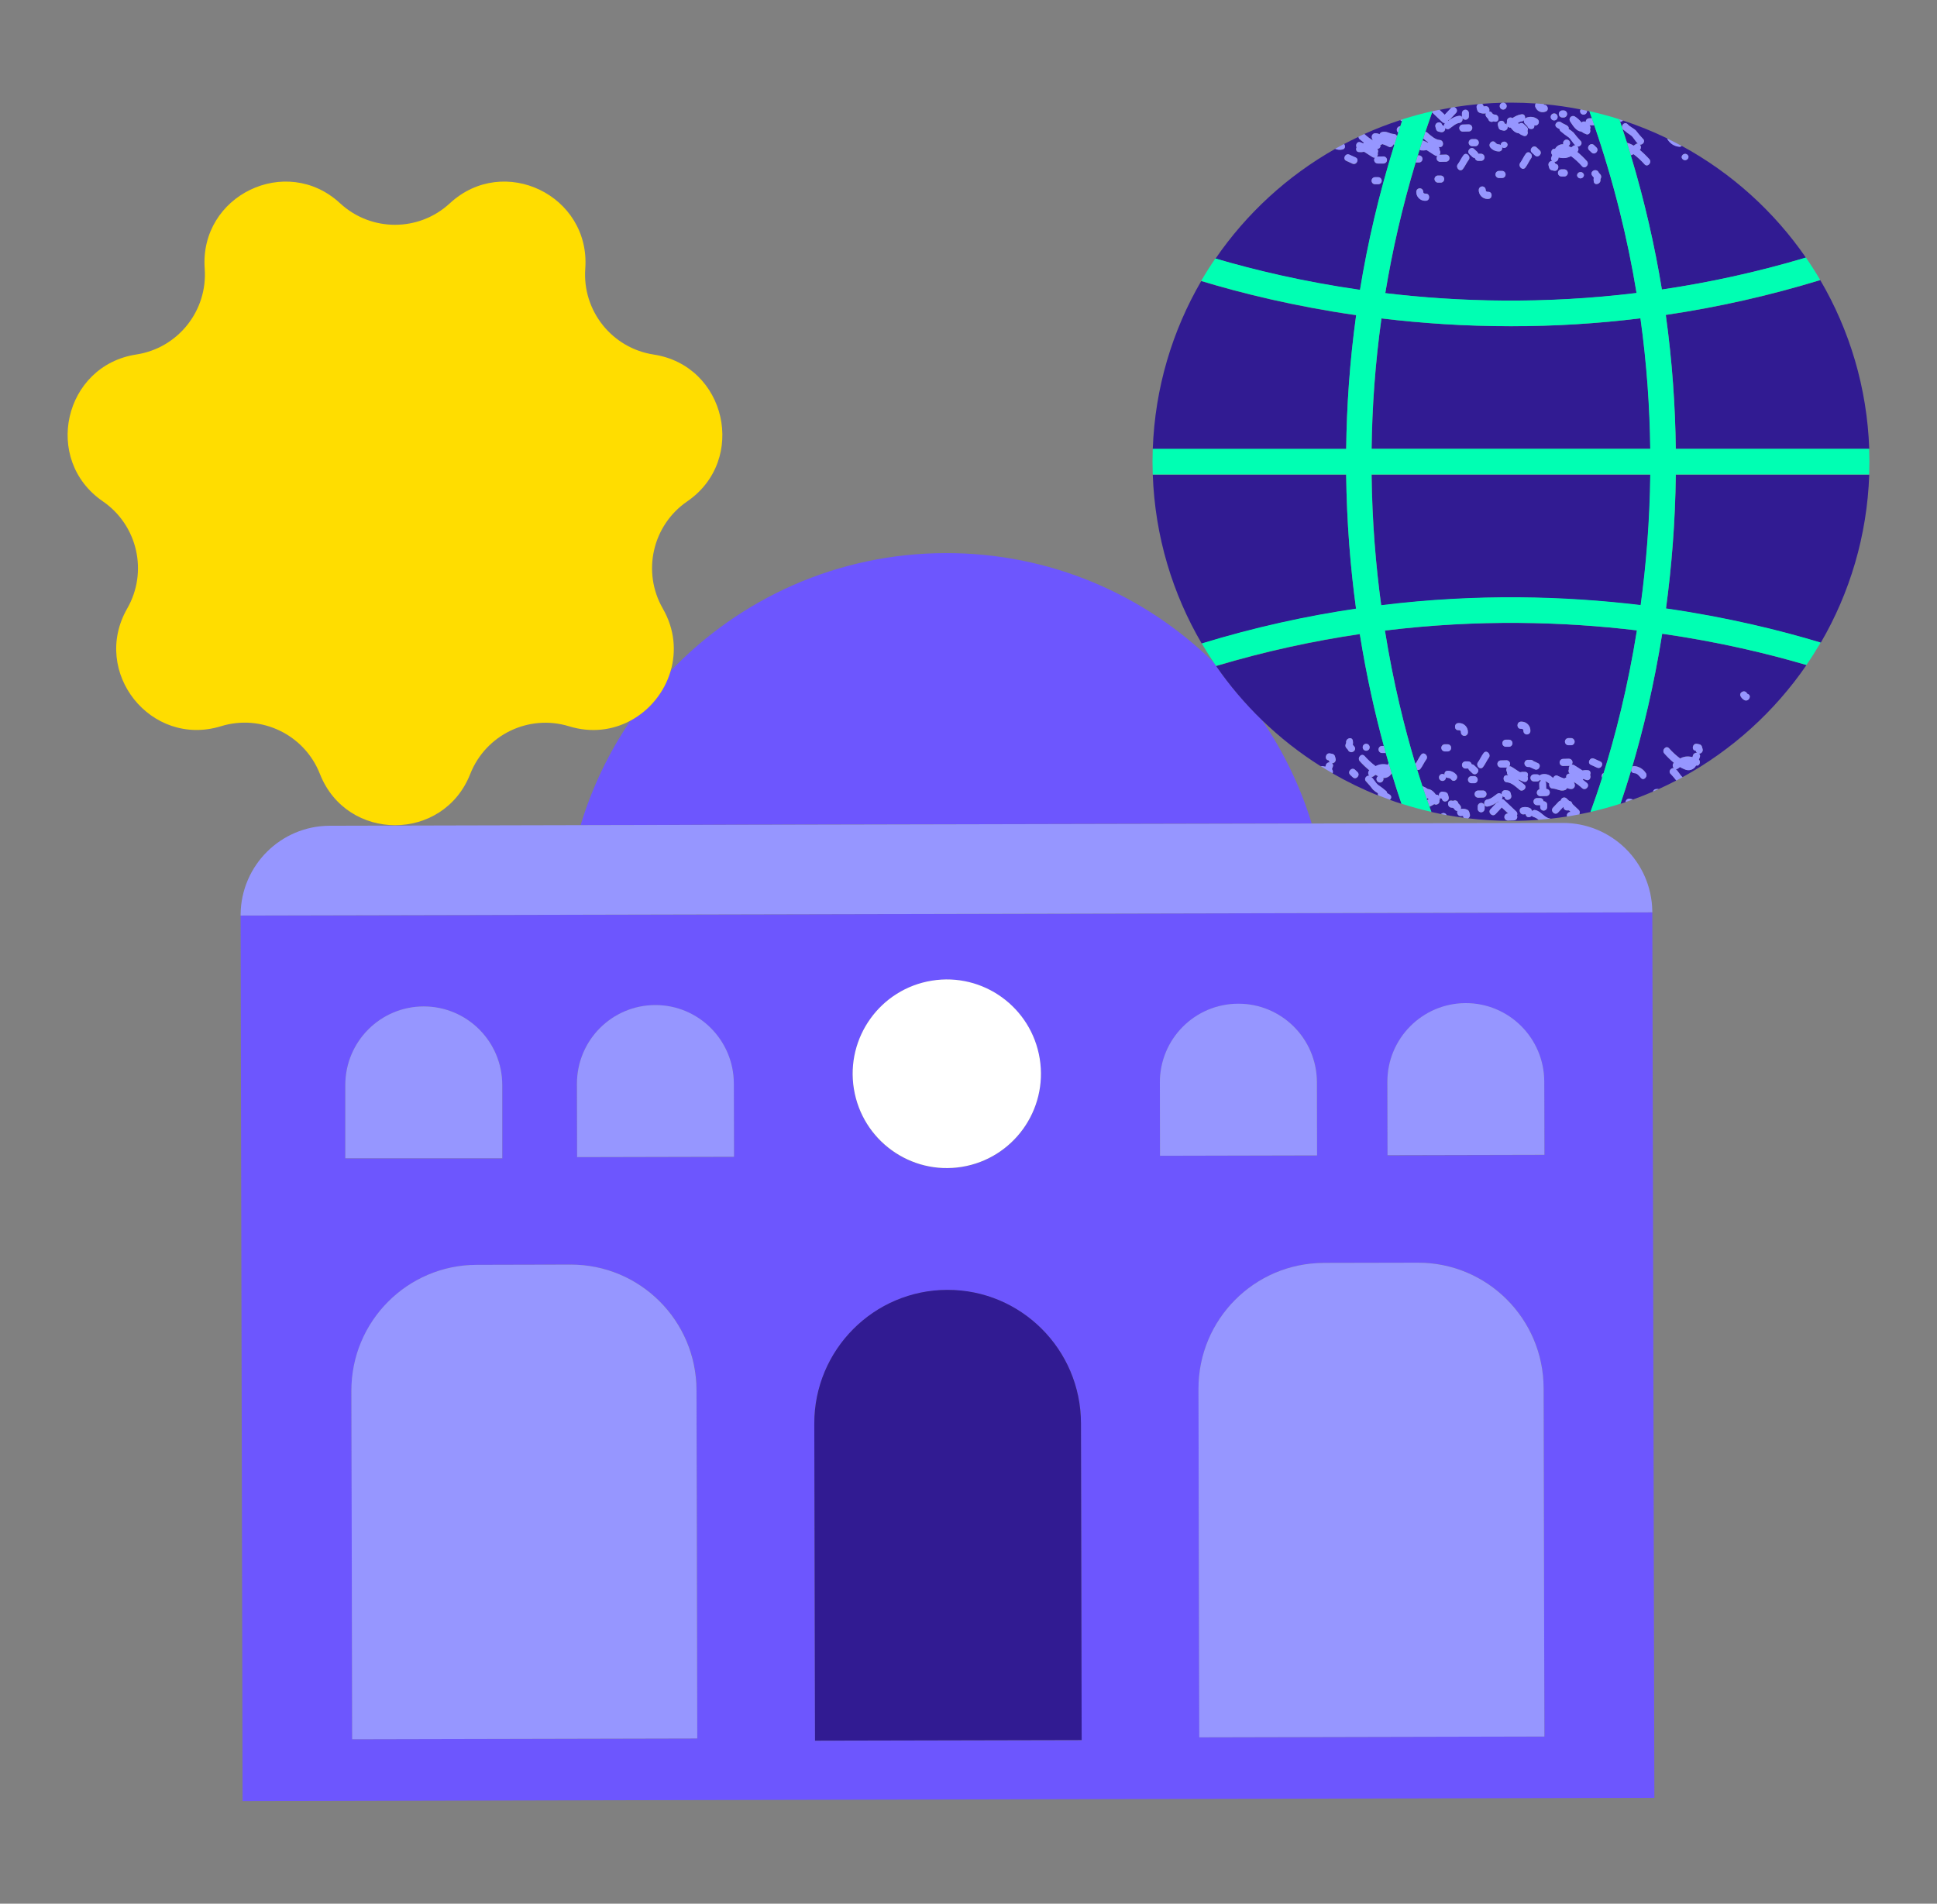 <svg width="59" height="58" viewBox="0 0 59 58" fill="none" xmlns="http://www.w3.org/2000/svg">
<rect x="0" y="0" width="59" height="58" fill="#808080" stroke="none"/>
<path d="M7.328 27.895C7.328 27.883 7.329 27.871 7.329 27.858H7.328L7.389 54.873L50.391 54.775L50.329 27.761H50.328C50.329 27.773 50.329 27.785 50.33 27.797L7.328 27.895ZM44.643 30.567C45.962 30.564 47.034 31.633 47.037 32.956L47.042 35.188L42.264 35.199L42.259 32.966C42.256 31.644 43.323 30.57 44.643 30.567ZM37.714 30.584C39.034 30.578 40.108 31.645 40.113 32.967C40.113 32.969 40.113 32.97 40.113 32.972L40.118 35.204L35.336 35.215L35.331 32.983C35.328 31.661 36.395 30.586 37.714 30.584ZM28.839 29.845C30.422 29.845 31.706 31.131 31.706 32.718C31.706 34.305 30.422 35.591 28.839 35.591C27.255 35.591 25.972 34.305 25.972 32.718C25.972 31.131 27.255 29.845 28.839 29.845ZM19.957 30.624C21.276 30.621 22.348 31.69 22.351 33.013L22.356 35.245L17.578 35.256L17.573 33.023C17.57 31.701 18.637 30.627 19.957 30.624ZM10.518 33.059C10.518 31.736 11.587 30.665 12.907 30.665C14.226 30.663 15.297 31.734 15.299 33.056C15.299 33.057 15.299 33.058 15.299 33.059V35.291H10.518V33.059ZM10.73 52.989L10.706 42.375C10.701 40.26 12.409 38.541 14.519 38.536C14.52 38.536 14.52 38.536 14.52 38.536L17.386 38.53C19.497 38.525 21.212 40.236 21.217 42.351L21.241 52.965L10.73 52.989ZM24.825 53.036L24.803 43.38C24.799 41.133 26.613 39.307 28.856 39.302C31.099 39.297 32.921 41.115 32.926 43.363L32.948 53.018L24.825 53.036ZM36.531 52.93L36.507 42.316C36.502 40.201 38.209 38.483 40.32 38.478L40.321 38.477L43.188 38.47C45.298 38.465 47.014 40.176 47.018 42.292L47.042 52.906L36.531 52.93Z" fill="#6D56FE"/>
<path d="M37.041 20.287C37.015 20.25 36.99 20.214 36.965 20.177C34.861 18.113 31.979 16.843 28.802 16.851C28.801 16.851 28.801 16.851 28.8 16.851C25.506 16.858 22.535 18.237 20.424 20.446C20.236 21.084 19.793 21.633 19.208 21.949C18.549 22.917 18.032 23.99 17.686 25.137L39.953 25.086C39.605 23.952 39.09 22.892 38.437 21.934C37.919 21.433 37.451 20.881 37.041 20.287Z" fill="#6D56FE"/>
<path d="M28.855 39.298C26.612 39.303 24.798 41.129 24.803 43.376L24.825 53.032L32.947 53.014L32.926 43.359C32.92 41.111 31.098 39.293 28.855 39.298Z" fill="#311B92"/>
<path d="M15.298 33.057C15.298 33.056 15.298 33.055 15.298 33.054C15.297 31.732 14.226 30.662 12.906 30.663C11.587 30.663 10.518 31.735 10.518 33.057V35.289H15.298V33.057Z" fill="#9696FF"/>
<path d="M22.357 35.242L22.352 33.01C22.349 31.688 21.277 30.618 19.958 30.621C18.638 30.624 17.571 31.698 17.574 33.02L17.579 35.253L22.357 35.242Z" fill="#9696FF"/>
<path d="M40.117 35.201L40.112 32.969C40.112 32.967 40.112 32.966 40.112 32.964C40.106 31.642 39.032 30.575 37.713 30.58C36.393 30.583 35.326 31.657 35.329 32.98L35.334 35.212L40.117 35.201Z" fill="#9696FF"/>
<path d="M47.042 35.183L47.037 32.951C47.034 31.629 45.962 30.559 44.642 30.562C43.323 30.566 42.256 31.64 42.259 32.962L42.264 35.194L47.042 35.183Z" fill="#9696FF"/>
<path d="M17.383 38.529L14.517 38.536C14.517 38.536 14.517 38.536 14.517 38.536C12.406 38.541 10.698 40.259 10.703 42.375L10.727 52.989L21.238 52.965L21.214 42.351C21.209 40.235 19.494 38.525 17.383 38.529Z" fill="#9696FF"/>
<path d="M43.186 38.471L40.319 38.477L40.318 38.478C38.207 38.483 36.5 40.202 36.505 42.317L36.529 52.93L47.041 52.906L47.017 42.292C47.012 40.177 45.297 38.466 43.186 38.471Z" fill="#9696FF"/>
<path d="M29.298 35.55C30.861 35.295 31.923 33.82 31.669 32.253C31.415 30.687 29.943 29.623 28.38 29.878C26.817 30.132 25.755 31.608 26.009 33.174C26.263 34.74 27.735 35.804 29.298 35.55Z" fill="white"/>
<path d="M17.689 25.14L10.045 25.158C8.553 25.161 7.345 26.366 7.329 27.856C7.329 27.869 7.328 27.881 7.328 27.893L50.329 27.795C50.329 27.783 50.329 27.771 50.328 27.759C50.306 26.268 49.092 25.069 47.6 25.072L39.955 25.09L17.689 25.14Z" fill="#9696FF"/>
<path d="M20.425 20.45C20.601 19.852 20.555 19.177 20.189 18.541C19.549 17.425 19.872 16.003 20.932 15.276C22.772 14.012 22.118 11.14 19.911 10.802C18.641 10.608 17.734 9.469 17.827 8.185C17.989 5.953 15.342 4.675 13.702 6.194C12.758 7.067 11.303 7.067 10.36 6.194C8.72 4.675 6.073 5.953 6.235 8.185C6.328 9.468 5.421 10.606 4.153 10.8C1.944 11.139 1.29 14.01 3.132 15.274C4.192 16.002 4.515 17.423 3.875 18.539C2.762 20.479 4.595 22.782 6.73 22.126C7.96 21.747 9.274 22.381 9.745 23.581C10.565 25.662 13.504 25.662 14.323 23.581C14.795 22.384 16.106 21.751 17.334 22.128C18.02 22.338 18.674 22.242 19.209 21.953C19.794 21.636 20.237 21.088 20.425 20.45Z" fill="#FFDD00"/>
<path d="M43.482 24.315C43.48 24.318 43.478 24.32 43.475 24.323C43.469 24.329 43.462 24.332 43.455 24.336C43.46 24.35 43.465 24.364 43.47 24.378C43.486 24.371 43.502 24.363 43.518 24.354C43.506 24.341 43.493 24.329 43.482 24.315Z" fill="#311B92"/>
<path d="M44.021 3.482L44.196 3.296C44.202 3.29 44.209 3.285 44.215 3.28C44.091 3.301 43.968 3.323 43.846 3.348L44.01 3.501C44.013 3.494 44.017 3.488 44.021 3.482Z" fill="#311B92"/>
<path d="M44.35 3.442L44.175 3.628C44.159 3.646 44.137 3.657 44.114 3.659C44.113 3.668 44.11 3.677 44.106 3.685C44.211 3.614 44.312 3.546 44.447 3.53C44.491 3.524 44.521 3.543 44.537 3.572C44.535 3.563 44.532 3.555 44.531 3.545V3.452C44.53 3.394 44.576 3.345 44.634 3.344C44.693 3.342 44.741 3.388 44.743 3.447V3.54C44.745 3.599 44.698 3.647 44.64 3.649C44.6 3.65 44.565 3.627 44.546 3.595C44.563 3.654 44.533 3.734 44.453 3.745C44.336 3.761 44.244 3.859 44.151 3.919C44.15 3.92 44.149 3.921 44.148 3.922C44.105 3.95 44.047 3.938 44.019 3.895C44.022 3.91 44.023 3.925 44.02 3.94C44.009 3.999 43.951 4.039 43.892 4.027L43.819 4.011C43.782 4.002 43.754 3.974 43.743 3.938L43.724 3.865C43.69 3.732 43.891 3.668 43.926 3.803V3.814H43.939C43.959 3.818 43.977 3.829 43.99 3.844C43.982 3.811 43.992 3.776 44.014 3.752C43.987 3.753 43.96 3.744 43.938 3.725L43.623 3.426C43.553 3.622 43.485 3.818 43.42 4.013C43.437 4.015 43.453 4.022 43.469 4.035C43.565 4.117 43.715 4.258 43.85 4.264C43.986 4.269 43.992 4.486 43.856 4.48C43.843 4.479 43.83 4.477 43.816 4.475C43.844 4.501 43.855 4.54 43.85 4.577C43.883 4.62 43.881 4.681 43.841 4.719C43.847 4.717 43.854 4.715 43.861 4.715L44.041 4.71C44.101 4.708 44.15 4.755 44.152 4.815C44.153 4.875 44.106 4.924 44.047 4.926L43.867 4.93C43.842 4.93 43.818 4.921 43.799 4.905C43.753 4.866 43.747 4.796 43.786 4.75C43.763 4.755 43.739 4.751 43.719 4.739C43.629 4.689 43.548 4.626 43.456 4.572C43.401 4.584 43.346 4.587 43.29 4.581C43.269 4.578 43.253 4.571 43.241 4.56C43.222 4.618 43.206 4.676 43.188 4.734H43.218C43.278 4.733 43.327 4.78 43.329 4.839C43.33 4.899 43.283 4.948 43.224 4.95H43.131C43.128 4.95 43.125 4.948 43.123 4.948C42.711 6.312 42.409 7.644 42.196 8.933C44.425 9.2 47.019 9.275 49.85 8.929C49.58 7.286 49.164 5.574 48.561 3.816L48.413 3.82C48.447 3.85 48.454 3.9 48.429 3.939C48.463 4.015 48.407 4.123 48.314 4.09C48.261 4.07 48.211 4.043 48.166 4.01C48.006 3.995 47.918 3.838 47.825 3.701C47.804 3.668 47.802 3.626 47.82 3.591C47.848 3.539 47.913 3.52 47.965 3.547C48.044 3.596 48.115 3.659 48.172 3.733C48.174 3.731 48.176 3.729 48.178 3.727C48.212 3.694 48.262 3.692 48.3 3.717C48.3 3.716 48.3 3.716 48.3 3.715C48.298 3.655 48.345 3.606 48.404 3.604L48.487 3.602C48.462 3.531 48.438 3.461 48.413 3.39C48.388 3.385 48.363 3.379 48.338 3.374C48.339 3.377 48.34 3.38 48.34 3.384C48.342 3.442 48.296 3.491 48.237 3.492C48.179 3.494 48.13 3.448 48.129 3.389C48.128 3.369 48.135 3.35 48.145 3.334C47.777 3.261 47.403 3.207 47.023 3.173C47.027 3.18 47.03 3.187 47.033 3.195C47.15 3.186 47.197 3.37 47.074 3.403C46.958 3.449 46.828 3.396 46.777 3.282C46.77 3.273 46.765 3.263 46.763 3.252C46.762 3.249 46.762 3.247 46.763 3.245V3.236C46.762 3.231 46.762 3.226 46.763 3.222C46.758 3.197 46.765 3.173 46.779 3.153C46.529 3.136 46.278 3.127 46.025 3.127C45.948 3.127 45.871 3.128 45.795 3.13C45.848 3.134 45.891 3.177 45.892 3.231C45.894 3.29 45.847 3.338 45.789 3.34C45.73 3.342 45.682 3.295 45.68 3.237C45.679 3.182 45.72 3.137 45.774 3.13C45.562 3.135 45.351 3.146 45.142 3.163C45.162 3.174 45.179 3.194 45.187 3.224V3.239C45.202 3.243 45.218 3.243 45.233 3.239C45.333 3.215 45.391 3.324 45.36 3.395C45.392 3.394 45.424 3.407 45.447 3.44C45.466 3.474 45.502 3.495 45.54 3.492C45.676 3.503 45.682 3.718 45.546 3.708C45.526 3.706 45.507 3.703 45.487 3.699C45.476 3.706 45.464 3.71 45.451 3.712C45.394 3.721 45.341 3.681 45.332 3.625C45.31 3.603 45.289 3.579 45.271 3.554C45.245 3.518 45.246 3.482 45.262 3.453C45.199 3.465 45.134 3.46 45.073 3.437C45.004 3.409 44.996 3.357 44.981 3.289C44.969 3.238 44.99 3.197 45.022 3.173C44.778 3.196 44.536 3.226 44.296 3.264C44.364 3.284 44.413 3.375 44.35 3.442ZM43.431 6.113C43.419 6.114 43.407 6.114 43.395 6.113C43.247 6.107 43.132 5.982 43.138 5.833C43.141 5.782 43.18 5.74 43.231 5.734C43.289 5.727 43.342 5.769 43.349 5.827C43.349 5.882 43.371 5.897 43.425 5.897C43.561 5.889 43.567 6.105 43.431 6.113ZM43.884 5.564H43.792C43.742 5.559 43.703 5.521 43.695 5.472C43.686 5.413 43.727 5.357 43.786 5.348H43.879C43.938 5.346 43.988 5.393 43.989 5.453C43.991 5.513 43.944 5.562 43.884 5.564ZM47.659 5.375H47.566C47.507 5.377 47.457 5.329 47.455 5.269C47.454 5.21 47.501 5.16 47.561 5.158H47.654C47.706 5.162 47.748 5.202 47.755 5.254C47.761 5.314 47.719 5.368 47.659 5.375ZM48.153 5.431C48.095 5.438 48.043 5.396 48.036 5.338C48.039 5.287 48.078 5.245 48.129 5.239C48.187 5.232 48.24 5.274 48.246 5.332C48.243 5.383 48.204 5.425 48.153 5.431ZM48.7 5.261C48.713 5.275 48.727 5.29 48.74 5.306C48.775 5.34 48.783 5.393 48.761 5.436L48.75 5.47C48.772 5.605 48.569 5.67 48.547 5.533C48.539 5.492 48.539 5.45 48.547 5.409L48.542 5.403C48.534 5.396 48.527 5.388 48.521 5.379C48.513 5.368 48.504 5.358 48.495 5.346C48.436 5.262 48.526 5.173 48.607 5.185C48.65 5.19 48.686 5.219 48.7 5.261ZM48.552 4.419L48.625 4.489C48.724 4.583 48.581 4.739 48.48 4.646L48.406 4.575C48.308 4.481 48.451 4.323 48.552 4.419ZM47.588 3.367H47.624C47.683 3.365 47.733 3.412 47.734 3.472C47.736 3.532 47.689 3.581 47.629 3.583H47.592C47.533 3.584 47.484 3.537 47.482 3.477C47.481 3.418 47.528 3.368 47.588 3.367ZM47.336 3.453C47.395 3.452 47.443 3.498 47.445 3.557C47.446 3.615 47.4 3.664 47.342 3.665C47.283 3.667 47.235 3.621 47.233 3.562C47.231 3.504 47.278 3.455 47.336 3.453ZM47.281 4.902C47.25 4.878 47.238 4.836 47.254 4.799C47.263 4.773 47.272 4.747 47.282 4.721C47.217 4.649 47.264 4.51 47.369 4.535C47.419 4.439 47.52 4.387 47.621 4.394C47.617 4.384 47.614 4.373 47.614 4.361C47.612 4.303 47.658 4.254 47.717 4.252C47.775 4.251 47.824 4.297 47.825 4.356C47.826 4.394 47.806 4.427 47.776 4.446C47.804 4.459 47.832 4.473 47.858 4.49C47.88 4.474 47.902 4.459 47.922 4.443C47.941 4.429 47.963 4.423 47.986 4.425C47.906 4.355 47.863 4.254 47.785 4.185C47.696 4.126 47.611 4.061 47.53 3.992C47.514 3.975 47.505 3.952 47.503 3.929C47.473 3.916 47.444 3.9 47.418 3.88C47.309 3.798 47.454 3.64 47.562 3.732C47.62 3.773 47.691 3.791 47.747 3.835C47.778 3.855 47.792 3.893 47.782 3.928C47.836 3.959 47.886 3.997 47.932 4.039C47.996 4.125 48.065 4.206 48.139 4.284C48.227 4.358 48.139 4.478 48.046 4.465C48.046 4.465 48.047 4.465 48.047 4.466C48.091 4.51 48.091 4.583 48.046 4.627C48.149 4.713 48.246 4.806 48.336 4.906C48.426 5.008 48.283 5.167 48.19 5.063C48.089 4.949 47.976 4.845 47.854 4.755C47.806 4.781 47.753 4.8 47.699 4.81C47.625 4.819 47.55 4.815 47.478 4.796C47.472 4.818 47.467 4.839 47.462 4.854C47.445 4.904 47.394 4.935 47.342 4.928C47.358 4.941 47.37 4.959 47.375 4.98V4.991H47.389C47.523 5.015 47.472 5.229 47.338 5.201L47.264 5.185C47.228 5.176 47.199 5.148 47.189 5.112L47.17 5.039C47.167 5.029 47.166 5.018 47.167 5.007C47.17 4.946 47.221 4.9 47.281 4.902ZM44.734 4.876C44.666 4.965 44.628 5.065 44.56 5.151C44.475 5.261 44.323 5.109 44.407 5.002C44.474 4.914 44.512 4.813 44.58 4.728C44.666 4.618 44.817 4.769 44.734 4.876ZM45.755 5.424H45.663C45.603 5.426 45.554 5.379 45.552 5.319C45.551 5.26 45.598 5.21 45.657 5.208H45.75C45.809 5.207 45.859 5.254 45.86 5.314C45.862 5.373 45.815 5.423 45.755 5.424ZM46.636 4.826C46.569 4.919 46.531 5.02 46.464 5.105C46.378 5.215 46.227 5.063 46.31 4.956C46.377 4.863 46.415 4.764 46.483 4.677C46.569 4.569 46.721 4.72 46.636 4.826ZM46.755 4.733L46.662 4.646C46.563 4.552 46.707 4.393 46.807 4.489L46.9 4.577C46.999 4.671 46.855 4.826 46.755 4.733ZM45.829 3.754V3.765H45.843C45.863 3.769 45.881 3.779 45.894 3.795C45.887 3.768 45.893 3.741 45.906 3.719C45.897 3.691 45.9 3.66 45.914 3.634C45.943 3.582 46.009 3.563 46.061 3.592C46.063 3.594 46.066 3.595 46.068 3.597C46.153 3.541 46.241 3.494 46.349 3.48C46.434 3.469 46.468 3.549 46.448 3.615C46.46 3.602 46.475 3.591 46.493 3.585C46.611 3.537 46.745 3.557 46.843 3.638C46.87 3.666 46.88 3.706 46.869 3.744C46.852 3.802 46.792 3.836 46.734 3.819C46.733 3.821 46.733 3.823 46.734 3.826C46.754 3.963 46.542 3.967 46.522 3.831C46.526 3.856 46.494 3.813 46.487 3.806C46.474 3.796 46.462 3.784 46.452 3.771C46.438 3.758 46.428 3.742 46.422 3.724C46.415 3.702 46.417 3.68 46.423 3.66C46.407 3.678 46.384 3.692 46.355 3.696C46.313 3.702 46.274 3.719 46.237 3.74C46.248 3.753 46.258 3.765 46.269 3.778C46.27 3.776 46.273 3.774 46.274 3.772C46.314 3.735 46.377 3.738 46.413 3.778L46.506 3.865C46.541 3.896 46.55 3.948 46.527 3.988C46.559 4.064 46.504 4.172 46.411 4.139C46.357 4.12 46.307 4.093 46.262 4.059C46.155 4.049 46.08 3.975 46.015 3.886C45.98 3.892 45.943 3.878 45.922 3.846C45.925 3.86 45.925 3.875 45.922 3.889C45.911 3.949 45.854 3.988 45.794 3.977L45.721 3.962C45.685 3.953 45.656 3.925 45.646 3.889L45.626 3.816C45.592 3.682 45.794 3.618 45.829 3.754ZM45.548 4.342C45.572 4.376 45.611 4.397 45.653 4.397C45.678 4.398 45.697 4.407 45.713 4.419C45.712 4.417 45.711 4.415 45.711 4.413C45.714 4.362 45.754 4.321 45.804 4.315C45.862 4.308 45.915 4.35 45.922 4.408C45.918 4.459 45.879 4.5 45.828 4.506C45.801 4.509 45.776 4.501 45.755 4.487C45.767 4.546 45.737 4.613 45.66 4.613C45.561 4.614 45.467 4.572 45.402 4.498C45.309 4.397 45.451 4.237 45.548 4.342ZM45.252 5.776C45.252 5.832 45.274 5.847 45.329 5.847C45.465 5.838 45.471 6.055 45.334 6.062C45.323 6.063 45.312 6.064 45.3 6.063C45.152 6.057 45.036 5.932 45.042 5.783C45.044 5.732 45.084 5.69 45.135 5.683C45.193 5.676 45.245 5.718 45.252 5.776ZM45.118 4.683C45.17 4.686 45.213 4.727 45.219 4.779C45.226 4.839 45.183 4.893 45.123 4.9H45.031C44.977 4.901 44.933 4.862 44.923 4.811C44.899 4.812 44.874 4.804 44.852 4.783L44.759 4.695C44.659 4.601 44.803 4.442 44.904 4.539L44.996 4.626C45.015 4.644 45.025 4.663 45.028 4.683H45.118ZM45.043 4.344C45.044 4.403 44.997 4.453 44.938 4.454H44.845C44.785 4.456 44.736 4.409 44.735 4.349C44.733 4.289 44.78 4.24 44.84 4.238H44.932C44.992 4.237 45.041 4.284 45.043 4.344ZM44.846 3.895C44.847 3.955 44.801 4.004 44.741 4.006L44.561 4.011C44.502 4.012 44.452 3.965 44.451 3.905C44.449 3.846 44.496 3.796 44.556 3.795L44.736 3.79C44.795 3.789 44.844 3.836 44.846 3.895Z" fill="#311B92"/>
<path d="M41.821 4.276C41.799 4.244 41.787 4.207 41.784 4.169C41.783 4.11 41.829 4.06 41.887 4.058C41.934 4.058 41.981 4.068 42.023 4.089C42.033 4.059 42.055 4.036 42.084 4.026C42.223 3.975 42.321 4.077 42.457 4.081C42.508 4.083 42.541 4.114 42.555 4.151C42.567 4.114 42.58 4.076 42.592 4.038C42.566 4.019 42.547 3.99 42.546 3.955C42.545 3.895 42.592 3.846 42.651 3.844L42.655 3.844C42.672 3.793 42.688 3.743 42.705 3.693C42.684 3.687 42.667 3.675 42.653 3.659C42.279 3.781 41.914 3.921 41.559 4.081C41.56 4.082 41.561 4.083 41.562 4.084C41.641 4.158 41.727 4.222 41.821 4.276Z" fill="#311B92"/>
<path d="M41.974 24.174C41.919 24.143 41.868 24.105 41.822 24.062C41.758 23.977 41.689 23.895 41.616 23.818C41.529 23.744 41.616 23.623 41.709 23.638C41.665 23.593 41.665 23.52 41.709 23.475C41.606 23.389 41.509 23.296 41.419 23.196C41.33 23.094 41.472 22.935 41.565 23.038C41.666 23.153 41.779 23.257 41.901 23.348C41.949 23.321 42.002 23.302 42.056 23.292C42.13 23.282 42.205 23.287 42.277 23.306C42.284 23.284 42.288 23.264 42.294 23.248C42.294 23.246 42.295 23.245 42.296 23.244C42.267 23.145 42.238 23.043 42.209 22.939C42.204 22.94 42.199 22.943 42.194 22.943H42.101C42.041 22.944 41.992 22.897 41.99 22.838C41.989 22.778 42.036 22.729 42.095 22.727H42.151C41.887 21.757 41.626 20.612 41.42 19.321C40.01 19.53 38.546 19.844 37.043 20.293C37.454 20.887 37.922 21.439 38.439 21.94C38.984 22.468 39.583 22.939 40.227 23.344C40.276 23.344 40.325 23.35 40.373 23.362C40.379 23.34 40.384 23.32 40.389 23.304C40.407 23.253 40.458 23.223 40.51 23.231C40.493 23.218 40.481 23.2 40.477 23.179V23.168H40.464C40.329 23.144 40.38 22.93 40.515 22.958L40.587 22.973C40.624 22.982 40.653 23.01 40.663 23.046L40.683 23.119C40.685 23.13 40.687 23.141 40.686 23.152C40.683 23.213 40.632 23.259 40.571 23.256C40.603 23.28 40.614 23.322 40.598 23.359L40.57 23.437C40.602 23.472 40.607 23.524 40.592 23.564C41.036 23.82 41.501 24.046 41.982 24.238C41.971 24.219 41.967 24.196 41.974 24.174ZM41.61 22.662C41.668 22.66 41.717 22.706 41.718 22.765C41.72 22.824 41.674 22.872 41.615 22.874C41.557 22.875 41.508 22.829 41.507 22.771C41.505 22.712 41.551 22.663 41.61 22.662ZM41.055 22.841C41.04 22.826 41.026 22.811 41.013 22.796C40.979 22.761 40.971 22.709 40.993 22.666L41.005 22.632C40.982 22.497 41.184 22.432 41.207 22.569C41.214 22.61 41.214 22.652 41.207 22.693L41.212 22.7C41.22 22.707 41.227 22.715 41.232 22.724C41.242 22.734 41.251 22.745 41.259 22.756C41.318 22.839 41.225 22.929 41.148 22.918C41.104 22.913 41.068 22.883 41.055 22.841ZM41.202 23.68L41.128 23.61C41.029 23.517 41.173 23.361 41.274 23.454L41.347 23.524C41.446 23.617 41.303 23.78 41.202 23.68Z" fill="#311B92"/>
<path d="M41.309 9.606C39.42 9.334 37.819 8.937 36.588 8.564C35.708 10.077 35.178 11.82 35.113 13.681H41.005C41.02 12.387 41.112 11.024 41.309 9.606Z" fill="#311B92"/>
<path d="M50.746 18.544C52.63 18.816 54.23 19.211 55.459 19.583C56.341 18.07 56.871 16.326 56.936 14.463H51.046C51.029 15.928 50.915 17.296 50.746 18.544Z" fill="#311B92"/>
<path d="M41.004 14.463H35.113C35.179 16.337 35.715 18.091 36.606 19.61C38.221 19.116 39.793 18.773 41.305 18.55C41.135 17.3 41.022 15.93 41.004 14.463Z" fill="#311B92"/>
<path d="M42.389 23.564C42.338 23.661 42.236 23.713 42.133 23.705C42.136 23.715 42.14 23.725 42.14 23.736C42.142 23.794 42.095 23.843 42.037 23.844C41.978 23.846 41.93 23.8 41.928 23.741C41.927 23.703 41.947 23.671 41.976 23.652C41.95 23.639 41.924 23.625 41.899 23.61L41.834 23.657C41.816 23.671 41.794 23.677 41.772 23.675C41.851 23.745 41.893 23.845 41.972 23.914C42.06 23.974 42.146 24.039 42.227 24.108C42.243 24.125 42.252 24.147 42.254 24.171C42.284 24.184 42.312 24.201 42.34 24.219C42.397 24.265 42.38 24.332 42.335 24.369C42.452 24.412 42.571 24.452 42.69 24.49C42.594 24.211 42.494 23.902 42.392 23.565C42.391 23.564 42.39 23.565 42.389 23.564Z" fill="#311B92"/>
<path d="M42.472 4.419C42.463 4.411 42.454 4.404 42.445 4.397C42.428 4.461 42.353 4.512 42.292 4.468C42.233 4.436 42.171 4.41 42.106 4.39C42.091 4.407 42.069 4.417 42.046 4.419C42.049 4.429 42.05 4.439 42.05 4.449C42.048 4.5 42.005 4.54 41.954 4.538C41.983 4.574 41.986 4.626 41.965 4.666C41.978 4.704 41.97 4.748 41.938 4.777C41.945 4.775 41.952 4.773 41.959 4.773L42.139 4.768C42.198 4.766 42.248 4.813 42.249 4.873C42.251 4.933 42.204 4.982 42.144 4.984H41.964C41.94 4.983 41.916 4.974 41.897 4.958C41.851 4.919 41.845 4.85 41.884 4.803C41.861 4.808 41.837 4.804 41.817 4.793C41.727 4.743 41.646 4.68 41.553 4.626C41.499 4.637 41.443 4.64 41.388 4.634C41.309 4.625 41.295 4.549 41.323 4.492C41.285 4.417 41.336 4.303 41.436 4.335C41.467 4.345 41.496 4.357 41.526 4.37C41.532 4.362 41.538 4.354 41.546 4.348C41.501 4.313 41.458 4.278 41.419 4.245C41.392 4.222 41.382 4.194 41.383 4.167C41.233 4.238 41.085 4.312 40.938 4.389C40.984 4.445 40.978 4.538 40.892 4.556C40.816 4.575 40.738 4.567 40.668 4.537C39.213 5.359 37.965 6.507 37.023 7.881C38.191 8.226 39.682 8.585 41.426 8.836C41.66 7.409 41.999 5.932 42.472 4.419ZM41.883 5.401H41.976C42.035 5.4 42.084 5.447 42.086 5.506C42.088 5.566 42.041 5.616 41.981 5.617H41.888C41.829 5.619 41.779 5.572 41.778 5.512C41.776 5.452 41.823 5.403 41.883 5.401ZM41.192 4.989L41.007 4.904C40.883 4.846 40.984 4.656 41.108 4.719L41.293 4.803C41.417 4.858 41.317 5.048 41.192 4.989Z" fill="#311B92"/>
<path d="M51.045 13.678H56.936C56.87 11.806 56.335 10.053 55.445 8.535C53.905 9.006 52.332 9.362 50.74 9.597C50.937 11.017 51.03 12.382 51.045 13.678Z" fill="#311B92"/>
<path d="M48.847 23.553C49.197 22.434 49.58 20.96 49.861 19.207C47.626 18.94 45.024 18.864 42.185 19.213C42.443 20.822 42.787 22.195 43.112 23.274C43.113 23.273 43.113 23.273 43.114 23.272C43.181 23.179 43.219 23.079 43.286 22.993C43.373 22.883 43.524 23.036 43.441 23.142C43.373 23.235 43.335 23.334 43.267 23.421C43.238 23.46 43.2 23.465 43.167 23.452C43.221 23.629 43.275 23.797 43.328 23.957C43.333 23.958 43.337 23.958 43.342 23.959C43.395 23.979 43.446 24.006 43.491 24.039C43.599 24.049 43.674 24.124 43.74 24.213C43.775 24.207 43.811 24.222 43.832 24.253C43.829 24.239 43.828 24.224 43.831 24.21C43.842 24.15 43.899 24.111 43.958 24.121L44.032 24.136C44.068 24.145 44.097 24.173 44.108 24.21L44.126 24.282C44.161 24.416 43.96 24.48 43.924 24.345V24.333H43.911C43.891 24.329 43.873 24.319 43.859 24.305C43.866 24.332 43.86 24.36 43.846 24.383C43.851 24.407 43.849 24.434 43.837 24.457C43.809 24.509 43.743 24.53 43.691 24.502C43.69 24.501 43.689 24.5 43.688 24.5C43.641 24.531 43.593 24.558 43.542 24.58C43.562 24.634 43.581 24.687 43.6 24.738C43.697 24.761 43.795 24.781 43.893 24.801C43.91 24.784 43.931 24.773 43.956 24.77C44.003 24.764 44.046 24.792 44.064 24.833C44.237 24.865 44.412 24.892 44.587 24.915C44.579 24.904 44.572 24.891 44.568 24.875V24.859C44.552 24.856 44.536 24.856 44.521 24.859C44.422 24.883 44.363 24.774 44.394 24.704C44.361 24.705 44.328 24.692 44.305 24.658C44.289 24.622 44.252 24.601 44.213 24.605C44.078 24.596 44.072 24.379 44.207 24.389C44.227 24.391 44.246 24.394 44.266 24.398C44.277 24.392 44.289 24.387 44.302 24.386C44.359 24.377 44.412 24.416 44.42 24.473C44.444 24.494 44.464 24.518 44.483 24.544C44.51 24.58 44.508 24.617 44.492 24.646C44.555 24.633 44.62 24.638 44.68 24.662C44.75 24.69 44.757 24.742 44.773 24.81C44.786 24.865 44.758 24.909 44.719 24.931C45.147 24.983 45.583 25.01 46.024 25.01C46.307 25.01 46.587 24.999 46.864 24.978C46.82 24.94 46.77 24.911 46.715 24.892C46.69 24.887 46.671 24.872 46.656 24.853C46.608 24.914 46.497 24.921 46.474 24.825L46.47 24.81C46.454 24.806 46.439 24.806 46.423 24.81C46.291 24.842 46.23 24.635 46.362 24.602C46.435 24.581 46.512 24.585 46.583 24.612C46.636 24.633 46.653 24.668 46.664 24.712C46.69 24.687 46.727 24.673 46.765 24.682C46.948 24.721 47.036 24.918 47.221 24.941C47.225 24.941 47.227 24.942 47.23 24.943C47.399 24.924 47.566 24.902 47.733 24.876C47.73 24.867 47.727 24.858 47.726 24.848C47.725 24.788 47.772 24.739 47.831 24.737H47.842L47.793 24.691H47.728C47.714 24.691 47.701 24.688 47.688 24.683C47.645 24.666 47.621 24.623 47.622 24.58L47.457 24.756C47.361 24.857 47.21 24.706 47.303 24.607L47.478 24.421C47.494 24.403 47.516 24.392 47.54 24.39C47.542 24.369 47.551 24.349 47.566 24.333C47.605 24.289 47.672 24.285 47.715 24.324L47.795 24.399L47.814 24.403C47.85 24.413 47.879 24.44 47.89 24.477L47.894 24.493L48.086 24.676C48.121 24.706 48.13 24.756 48.108 24.797C48.11 24.8 48.109 24.805 48.111 24.809C48.223 24.787 48.335 24.764 48.446 24.739C48.555 24.441 48.676 24.093 48.803 23.695C48.774 23.644 48.785 23.576 48.847 23.553ZM47.772 22.485H47.865C47.914 22.49 47.953 22.528 47.961 22.577C47.97 22.636 47.93 22.692 47.87 22.701H47.778C47.718 22.703 47.669 22.655 47.667 22.596C47.666 22.536 47.713 22.487 47.772 22.485ZM46.322 21.987C46.334 21.986 46.346 21.985 46.357 21.986C46.506 21.991 46.621 22.117 46.616 22.266C46.618 22.324 46.572 22.373 46.514 22.375C46.455 22.377 46.406 22.332 46.404 22.273C46.405 22.217 46.383 22.202 46.328 22.202C46.191 22.211 46.187 21.994 46.322 21.987ZM45.866 22.535H45.959C46.018 22.534 46.067 22.581 46.069 22.64C46.071 22.7 46.024 22.75 45.964 22.751H45.871C45.812 22.753 45.762 22.706 45.761 22.646C45.759 22.586 45.806 22.537 45.866 22.535ZM45.02 23.223C45.087 23.13 45.125 23.029 45.193 22.944C45.279 22.834 45.431 22.985 45.346 23.093C45.279 23.186 45.241 23.285 45.173 23.372C45.088 23.48 44.938 23.329 45.02 23.223ZM43.998 22.674H44.091C44.151 22.672 44.2 22.72 44.202 22.779C44.204 22.839 44.156 22.889 44.097 22.891H44.004C43.952 22.887 43.909 22.847 43.903 22.794C43.896 22.735 43.939 22.681 43.998 22.674ZM44.209 23.757C44.184 23.722 44.145 23.702 44.102 23.702C44.077 23.701 44.058 23.692 44.042 23.679C44.042 23.681 44.043 23.683 44.043 23.685C44.044 23.744 43.998 23.792 43.94 23.794C43.881 23.795 43.833 23.749 43.831 23.691C43.83 23.632 43.876 23.583 43.934 23.582C43.959 23.581 43.981 23.59 43.999 23.604C43.992 23.547 44.023 23.485 44.097 23.485C44.195 23.484 44.29 23.526 44.355 23.6C44.445 23.706 44.302 23.861 44.209 23.757ZM44.501 22.319C44.501 22.263 44.479 22.248 44.424 22.248C44.288 22.256 44.283 22.04 44.419 22.032C44.43 22.031 44.442 22.031 44.453 22.031C44.602 22.037 44.718 22.162 44.712 22.311C44.714 22.37 44.669 22.419 44.61 22.421C44.551 22.423 44.502 22.377 44.501 22.319ZM44.632 23.415C44.58 23.412 44.537 23.371 44.531 23.319C44.524 23.259 44.567 23.205 44.627 23.198H44.719C44.773 23.197 44.817 23.236 44.827 23.288C44.852 23.286 44.878 23.294 44.901 23.316L44.994 23.403C45.093 23.498 44.95 23.656 44.849 23.56L44.756 23.472C44.737 23.454 44.727 23.435 44.724 23.415H44.632ZM44.824 23.86C44.764 23.861 44.715 23.814 44.713 23.755C44.711 23.695 44.758 23.646 44.818 23.644H44.911C44.96 23.649 44.999 23.687 45.007 23.735C45.016 23.795 44.976 23.851 44.916 23.86H44.824ZM44.917 24.208C44.91 24.148 44.953 24.095 45.013 24.088H45.192C45.233 24.096 45.265 24.127 45.276 24.167C45.291 24.225 45.256 24.285 45.197 24.3L45.018 24.304C44.966 24.301 44.923 24.261 44.917 24.208ZM45.223 24.646C45.219 24.697 45.18 24.738 45.129 24.744C45.071 24.751 45.019 24.709 45.012 24.651V24.558C45.015 24.507 45.054 24.466 45.105 24.46C45.163 24.453 45.216 24.495 45.223 24.553V24.646ZM46.215 24.888C46.217 24.946 46.171 24.995 46.113 24.997L45.933 25.002C45.873 25.003 45.824 24.956 45.822 24.897C45.821 24.837 45.867 24.788 45.927 24.786H45.938L45.739 24.6C45.736 24.607 45.732 24.613 45.727 24.619L45.553 24.805C45.457 24.906 45.306 24.756 45.399 24.656L45.574 24.47C45.591 24.453 45.612 24.442 45.636 24.439C45.637 24.431 45.639 24.424 45.642 24.417C45.539 24.486 45.439 24.554 45.311 24.575C45.176 24.594 45.172 24.378 45.305 24.359C45.422 24.343 45.515 24.246 45.608 24.185C45.609 24.185 45.61 24.184 45.611 24.183C45.654 24.155 45.711 24.167 45.739 24.209C45.736 24.195 45.736 24.18 45.739 24.165C45.75 24.106 45.807 24.067 45.866 24.078L45.935 24.087C45.972 24.096 46.001 24.124 46.011 24.16L46.03 24.233C46.065 24.367 45.863 24.431 45.828 24.295V24.284H45.814C45.794 24.28 45.776 24.269 45.763 24.254C45.772 24.288 45.762 24.322 45.74 24.347C45.766 24.347 45.791 24.355 45.812 24.374L46.183 24.725C46.218 24.755 46.226 24.805 46.205 24.846C46.211 24.859 46.214 24.873 46.215 24.888ZM46.415 23.818C46.363 23.801 46.313 23.779 46.266 23.752L46.246 23.76C46.315 23.808 46.376 23.86 46.432 23.907C46.536 23.996 46.38 24.145 46.284 24.064C46.189 23.982 46.04 23.84 45.904 23.835C45.767 23.829 45.762 23.613 45.898 23.619C45.911 23.619 45.925 23.622 45.938 23.623C45.909 23.597 45.898 23.558 45.904 23.521C45.87 23.478 45.873 23.417 45.912 23.379C45.906 23.381 45.899 23.383 45.892 23.384H45.712C45.659 23.381 45.617 23.341 45.611 23.288C45.604 23.229 45.647 23.175 45.706 23.168L45.886 23.163C45.914 23.163 45.941 23.174 45.962 23.193C46.007 23.234 46.009 23.304 45.968 23.349C45.991 23.344 46.014 23.348 46.035 23.359C46.124 23.409 46.205 23.473 46.298 23.527C46.352 23.515 46.408 23.512 46.463 23.517C46.542 23.527 46.556 23.602 46.528 23.661C46.566 23.735 46.515 23.85 46.415 23.818ZM46.536 23.365C46.483 23.362 46.441 23.321 46.435 23.269C46.428 23.209 46.471 23.155 46.53 23.148H46.623C46.656 23.147 46.685 23.162 46.705 23.185L46.843 23.248C46.967 23.306 46.866 23.496 46.741 23.435L46.59 23.365H46.536ZM47.126 24.596C47.123 24.648 47.084 24.689 47.033 24.695C46.975 24.702 46.922 24.66 46.915 24.602V24.529C46.915 24.529 46.914 24.529 46.914 24.529H46.821C46.761 24.531 46.712 24.484 46.71 24.424C46.709 24.365 46.756 24.315 46.815 24.314H46.908C46.965 24.312 47.011 24.355 47.017 24.411C47.071 24.409 47.12 24.448 47.126 24.503V24.596ZM48.319 23.768C48.288 23.758 48.258 23.745 48.228 23.732C48.223 23.74 48.216 23.748 48.209 23.755C48.253 23.789 48.297 23.824 48.335 23.857C48.439 23.946 48.295 24.107 48.19 24.014C48.111 23.941 48.025 23.877 47.933 23.823C47.954 23.854 47.966 23.891 47.968 23.93C47.969 23.989 47.924 24.038 47.865 24.041C47.818 24.041 47.772 24.03 47.73 24.009C47.72 24.039 47.698 24.062 47.669 24.073C47.529 24.123 47.427 24.031 47.291 24.026C47.209 24.023 47.175 23.942 47.191 23.88C47.153 23.845 47.109 23.818 47.059 23.802C47.08 23.821 47.092 23.848 47.092 23.875L47.096 24.038C47.155 24.037 47.204 24.084 47.206 24.143C47.208 24.203 47.16 24.253 47.101 24.254L46.921 24.259C46.861 24.26 46.812 24.213 46.811 24.154C46.809 24.104 46.843 24.062 46.889 24.049L46.885 23.883C46.881 23.844 46.903 23.806 46.939 23.79C46.925 23.782 46.915 23.772 46.906 23.76C46.887 23.789 46.857 23.809 46.82 23.81H46.727C46.667 23.812 46.618 23.765 46.617 23.705C46.615 23.646 46.662 23.596 46.721 23.595H46.814C46.847 23.594 46.876 23.609 46.897 23.632C46.909 23.615 46.928 23.602 46.954 23.596C47.05 23.572 47.151 23.59 47.233 23.646C47.257 23.663 47.281 23.685 47.307 23.705C47.329 23.646 47.4 23.602 47.457 23.644C47.518 23.676 47.582 23.702 47.648 23.721C47.664 23.704 47.685 23.694 47.708 23.692C47.705 23.683 47.704 23.672 47.704 23.662C47.706 23.611 47.75 23.571 47.801 23.573C47.804 23.573 47.808 23.574 47.811 23.575C47.774 23.54 47.766 23.481 47.787 23.438C47.778 23.401 47.786 23.362 47.815 23.334C47.808 23.335 47.802 23.335 47.795 23.334L47.615 23.339C47.556 23.34 47.506 23.293 47.505 23.234C47.503 23.174 47.55 23.125 47.61 23.123L47.79 23.118C47.815 23.119 47.839 23.128 47.858 23.144C47.904 23.183 47.91 23.253 47.871 23.299C47.894 23.294 47.918 23.298 47.938 23.31C48.027 23.359 48.113 23.423 48.201 23.477C48.255 23.465 48.311 23.462 48.367 23.468C48.446 23.477 48.46 23.553 48.432 23.61C48.47 23.686 48.418 23.799 48.319 23.768ZM48.641 23.384L48.455 23.299C48.333 23.245 48.433 23.054 48.557 23.113L48.743 23.198C48.87 23.256 48.77 23.447 48.641 23.384Z" fill="#311B92"/>
<path d="M49.97 9.699C48.664 9.86 47.346 9.941 46.025 9.94C44.618 9.94 43.296 9.849 42.08 9.703C41.887 11.086 41.796 12.415 41.78 13.676H50.269C50.253 12.413 50.162 11.083 49.97 9.699Z" fill="#311B92"/>
<path d="M49.366 3.709C49.359 3.709 49.354 3.708 49.348 3.707C49.367 3.764 49.385 3.821 49.404 3.878C49.395 3.789 49.503 3.702 49.578 3.787C49.647 3.867 49.757 3.903 49.832 3.981C49.897 4.067 49.966 4.148 50.039 4.226C50.127 4.299 50.039 4.42 49.947 4.405C49.991 4.451 49.991 4.524 49.947 4.569C50.05 4.655 50.147 4.748 50.236 4.848C50.327 4.95 50.183 5.109 50.09 5.005C49.989 4.891 49.877 4.787 49.754 4.696C49.728 4.71 49.701 4.722 49.673 4.732C50.095 6.131 50.404 7.499 50.621 8.822C52.034 8.614 53.501 8.299 55.007 7.849C54.033 6.437 52.736 5.266 51.222 4.443C51.206 4.459 51.185 4.47 51.156 4.47C51.014 4.459 50.886 4.384 50.806 4.267C50.793 4.251 50.786 4.234 50.782 4.217C50.348 4.006 49.898 3.824 49.434 3.671C49.417 3.691 49.394 3.705 49.366 3.709ZM51.314 4.686C51.372 4.679 51.425 4.721 51.431 4.779C51.428 4.83 51.389 4.872 51.338 4.878C51.28 4.885 51.227 4.843 51.221 4.785C51.224 4.734 51.263 4.692 51.314 4.686Z" fill="#311B92"/>
<path d="M41.78 14.463C41.797 15.893 41.907 17.229 42.073 18.445C44.996 18.086 47.676 18.164 49.977 18.442C50.142 17.226 50.253 15.892 50.27 14.463H41.78Z" fill="#311B92"/>
<path d="M50.63 19.31C50.377 20.896 50.042 22.263 49.72 23.356C49.735 23.345 49.753 23.337 49.776 23.337C49.917 23.349 50.046 23.424 50.126 23.541C50.212 23.645 50.069 23.804 49.98 23.697C49.929 23.635 49.869 23.554 49.782 23.554C49.728 23.553 49.696 23.52 49.683 23.48C49.572 23.85 49.463 24.187 49.36 24.489C49.412 24.472 49.463 24.456 49.514 24.439C49.515 24.435 49.514 24.432 49.515 24.429C49.524 24.368 49.582 24.327 49.642 24.337L49.716 24.352C49.723 24.354 49.73 24.357 49.736 24.361C49.944 24.285 50.148 24.204 50.349 24.117C50.361 24.078 50.396 24.047 50.44 24.042L50.525 24.039C50.706 23.957 50.884 23.87 51.059 23.779C51.006 23.71 50.95 23.644 50.891 23.581C50.803 23.508 50.891 23.387 50.983 23.401C50.983 23.401 50.983 23.4 50.983 23.4C50.938 23.355 50.939 23.282 50.983 23.238C50.88 23.151 50.783 23.056 50.694 22.954C50.603 22.854 50.746 22.694 50.839 22.798C50.94 22.913 51.053 23.016 51.176 23.107C51.224 23.08 51.276 23.062 51.33 23.052C51.404 23.042 51.479 23.047 51.551 23.066C51.557 23.044 51.563 23.022 51.567 23.007C51.585 22.957 51.635 22.927 51.688 22.934C51.671 22.921 51.66 22.902 51.654 22.882V22.871H51.641C51.506 22.846 51.557 22.633 51.692 22.66L51.765 22.676C51.801 22.685 51.83 22.713 51.84 22.75L51.86 22.822C51.862 22.833 51.864 22.844 51.863 22.855C51.86 22.915 51.809 22.962 51.748 22.959C51.78 22.983 51.791 23.026 51.776 23.062L51.747 23.14C51.812 23.209 51.766 23.348 51.661 23.322C51.595 23.45 51.438 23.501 51.309 23.436C51.261 23.417 51.215 23.395 51.171 23.368L51.106 23.415C51.088 23.428 51.066 23.435 51.044 23.433C51.124 23.503 51.165 23.604 51.244 23.672C51.246 23.674 51.248 23.675 51.25 23.677C52.76 22.85 54.053 21.677 55.024 20.263C53.857 19.919 52.37 19.56 50.63 19.31ZM53.137 21.332C53.089 21.309 53.049 21.271 53.023 21.224C52.946 21.111 53.125 20.997 53.203 21.111C53.208 21.127 53.222 21.14 53.239 21.143C53.363 21.195 53.263 21.386 53.137 21.332Z" fill="#311B92"/>
<path d="M49.762 4.436C49.783 4.42 49.806 4.405 49.826 4.389C49.844 4.376 49.867 4.369 49.889 4.371C49.809 4.301 49.767 4.2 49.689 4.132C49.6 4.072 49.514 4.008 49.433 3.938C49.428 3.932 49.423 3.926 49.419 3.919C49.466 4.063 49.514 4.206 49.559 4.349C49.581 4.353 49.603 4.359 49.624 4.368C49.672 4.386 49.718 4.409 49.762 4.436Z" fill="#311B92"/>
<path d="M43.487 4.342L43.505 4.334C43.45 4.296 43.399 4.254 43.351 4.214C43.345 4.235 43.338 4.255 43.331 4.276C43.333 4.277 43.335 4.276 43.337 4.277C43.389 4.294 43.439 4.316 43.487 4.342Z" fill="#311B92"/>
<path d="M46.742 23.438C46.867 23.499 46.967 23.309 46.844 23.251L46.706 23.188C46.685 23.165 46.657 23.151 46.624 23.151H46.531C46.471 23.158 46.428 23.212 46.435 23.272C46.441 23.324 46.484 23.365 46.536 23.368H46.59L46.742 23.438Z" fill="#9696FF"/>
<path d="M46.463 23.517C46.408 23.512 46.352 23.515 46.298 23.527C46.205 23.473 46.123 23.409 46.034 23.359C46.014 23.348 45.99 23.344 45.967 23.349C46.009 23.304 46.006 23.234 45.962 23.193C45.941 23.174 45.914 23.163 45.886 23.163L45.706 23.168C45.646 23.175 45.603 23.229 45.61 23.288C45.616 23.341 45.659 23.381 45.711 23.384H45.891C45.898 23.383 45.905 23.381 45.911 23.379C45.872 23.417 45.87 23.478 45.903 23.521C45.898 23.558 45.909 23.597 45.937 23.623C45.924 23.622 45.911 23.619 45.898 23.619C45.761 23.613 45.767 23.829 45.903 23.835C46.04 23.84 46.188 23.982 46.284 24.063C46.379 24.145 46.535 23.995 46.431 23.907C46.376 23.86 46.314 23.808 46.246 23.76L46.265 23.752C46.313 23.779 46.363 23.801 46.415 23.818C46.515 23.849 46.566 23.735 46.528 23.661C46.556 23.602 46.542 23.527 46.463 23.517Z" fill="#9696FF"/>
<path d="M45.871 22.752H45.964C46.023 22.75 46.071 22.701 46.069 22.641C46.067 22.582 46.018 22.535 45.959 22.536H45.866C45.806 22.538 45.759 22.587 45.761 22.647C45.762 22.706 45.812 22.753 45.871 22.752Z" fill="#9696FF"/>
<path d="M46.184 24.722L45.813 24.371C45.792 24.352 45.766 24.344 45.74 24.344C45.763 24.319 45.772 24.285 45.763 24.251C45.777 24.266 45.795 24.277 45.814 24.281H45.828V24.292C45.864 24.428 46.066 24.363 46.031 24.23L46.012 24.157C46.002 24.121 45.973 24.093 45.936 24.084L45.866 24.075C45.807 24.064 45.751 24.103 45.739 24.162C45.737 24.177 45.737 24.192 45.74 24.206C45.712 24.163 45.654 24.152 45.612 24.18C45.611 24.181 45.609 24.181 45.608 24.182C45.516 24.243 45.423 24.34 45.306 24.356C45.172 24.375 45.177 24.59 45.311 24.572C45.44 24.551 45.54 24.483 45.643 24.414C45.64 24.421 45.637 24.428 45.636 24.436C45.613 24.439 45.591 24.45 45.575 24.467L45.4 24.653C45.307 24.752 45.458 24.903 45.554 24.802L45.728 24.616C45.733 24.61 45.737 24.604 45.74 24.597L45.939 24.783H45.928C45.868 24.785 45.821 24.834 45.823 24.894C45.824 24.953 45.874 25 45.933 24.999L46.113 24.994C46.172 24.992 46.217 24.943 46.215 24.884C46.215 24.87 46.211 24.856 46.205 24.843C46.227 24.802 46.218 24.752 46.184 24.722Z" fill="#9696FF"/>
<path d="M44.609 22.418C44.667 22.416 44.713 22.367 44.711 22.308C44.717 22.16 44.601 22.034 44.452 22.029C44.441 22.028 44.429 22.028 44.418 22.029C44.282 22.037 44.287 22.254 44.423 22.245C44.478 22.245 44.5 22.26 44.499 22.316C44.501 22.375 44.55 22.42 44.609 22.418Z" fill="#9696FF"/>
<path d="M44.096 23.482C44.023 23.482 43.992 23.544 43.999 23.602C43.981 23.588 43.959 23.578 43.934 23.579C43.876 23.581 43.83 23.629 43.831 23.688C43.833 23.747 43.881 23.793 43.94 23.791C43.998 23.79 44.044 23.741 44.043 23.682C44.043 23.68 44.042 23.679 44.041 23.677C44.058 23.689 44.077 23.698 44.102 23.699C44.144 23.699 44.184 23.72 44.209 23.754C44.302 23.858 44.445 23.704 44.355 23.598C44.289 23.523 44.195 23.481 44.096 23.482Z" fill="#9696FF"/>
<path d="M45.196 24.297C45.254 24.282 45.289 24.223 45.274 24.165C45.264 24.124 45.231 24.093 45.19 24.085H45.011C44.952 24.092 44.909 24.146 44.916 24.206C44.922 24.258 44.964 24.298 45.017 24.302L45.196 24.297Z" fill="#9696FF"/>
<path d="M45.009 23.739C45.001 23.69 44.962 23.652 44.913 23.648H44.82C44.76 23.649 44.713 23.698 44.715 23.758C44.717 23.818 44.766 23.865 44.825 23.863H44.918C44.977 23.854 45.018 23.798 45.009 23.739Z" fill="#9696FF"/>
<path d="M44.77 24.812C44.754 24.744 44.747 24.692 44.677 24.664C44.617 24.64 44.552 24.636 44.489 24.648C44.505 24.619 44.507 24.582 44.48 24.546C44.461 24.52 44.441 24.497 44.417 24.475C44.409 24.418 44.356 24.379 44.299 24.388C44.286 24.39 44.274 24.394 44.263 24.401C44.243 24.397 44.224 24.393 44.204 24.392C44.069 24.381 44.075 24.598 44.21 24.607C44.249 24.604 44.286 24.625 44.302 24.66C44.325 24.695 44.358 24.708 44.391 24.706C44.36 24.776 44.419 24.886 44.518 24.861C44.533 24.858 44.549 24.858 44.565 24.861V24.877C44.569 24.893 44.576 24.907 44.584 24.918C44.628 24.923 44.672 24.928 44.716 24.934C44.755 24.911 44.783 24.868 44.77 24.812Z" fill="#9696FF"/>
<path d="M45.103 24.464C45.052 24.47 45.013 24.511 45.01 24.562V24.655C45.017 24.713 45.069 24.755 45.127 24.748C45.178 24.742 45.217 24.701 45.221 24.65V24.557C45.214 24.498 45.161 24.457 45.103 24.464Z" fill="#9696FF"/>
<path d="M46.766 24.68C46.727 24.671 46.691 24.685 46.665 24.711C46.653 24.666 46.636 24.631 46.584 24.611C46.513 24.583 46.435 24.579 46.363 24.6C46.231 24.633 46.291 24.84 46.424 24.808C46.439 24.805 46.455 24.805 46.47 24.808L46.475 24.824C46.498 24.92 46.609 24.913 46.657 24.851C46.671 24.87 46.691 24.885 46.715 24.89C46.77 24.909 46.821 24.938 46.865 24.976C46.987 24.966 47.109 24.954 47.231 24.941C47.228 24.94 47.225 24.939 47.222 24.939C47.036 24.917 46.948 24.719 46.766 24.68Z" fill="#9696FF"/>
<path d="M43.267 23.422C43.334 23.335 43.373 23.236 43.44 23.143C43.524 23.037 43.373 22.884 43.286 22.994C43.218 23.081 43.18 23.18 43.114 23.273C43.113 23.274 43.113 23.274 43.112 23.275C43.13 23.336 43.149 23.395 43.167 23.453C43.2 23.466 43.237 23.461 43.267 23.422Z" fill="#9696FF"/>
<path d="M41.989 22.836C41.991 22.896 42.04 22.943 42.1 22.941H42.193C42.198 22.941 42.203 22.939 42.208 22.938C42.188 22.869 42.169 22.797 42.15 22.726H42.094C42.035 22.727 41.988 22.777 41.989 22.836Z" fill="#9696FF"/>
<path d="M40.569 23.432L40.597 23.354C40.613 23.317 40.602 23.275 40.57 23.251C40.63 23.254 40.682 23.208 40.685 23.147C40.685 23.136 40.684 23.125 40.681 23.114L40.662 23.041C40.651 23.005 40.622 22.977 40.586 22.968L40.513 22.953C40.379 22.925 40.328 23.139 40.462 23.163H40.475V23.174C40.48 23.195 40.492 23.213 40.508 23.226C40.456 23.218 40.405 23.248 40.388 23.299C40.382 23.314 40.378 23.335 40.371 23.357C40.324 23.345 40.275 23.339 40.226 23.339C40.346 23.415 40.467 23.488 40.59 23.559C40.605 23.519 40.601 23.467 40.569 23.432Z" fill="#9696FF"/>
<path d="M51.045 23.436C51.067 23.437 51.089 23.43 51.107 23.417L51.172 23.37C51.216 23.397 51.263 23.419 51.31 23.438C51.439 23.503 51.596 23.452 51.662 23.324C51.767 23.35 51.813 23.211 51.748 23.143L51.777 23.064C51.792 23.028 51.781 22.985 51.749 22.961C51.81 22.964 51.861 22.917 51.864 22.857C51.865 22.846 51.864 22.835 51.861 22.825L51.841 22.752C51.831 22.716 51.803 22.688 51.766 22.678L51.693 22.663C51.558 22.635 51.507 22.849 51.642 22.873H51.656V22.884C51.66 22.905 51.672 22.923 51.689 22.936C51.637 22.929 51.586 22.959 51.569 23.01C51.564 23.024 51.558 23.046 51.553 23.068C51.48 23.049 51.405 23.044 51.331 23.054C51.277 23.064 51.225 23.082 51.177 23.109C51.054 23.018 50.941 22.915 50.84 22.8C50.747 22.696 50.604 22.856 50.695 22.957C50.784 23.058 50.881 23.153 50.985 23.24C50.94 23.285 50.939 23.357 50.984 23.402C50.984 23.402 50.984 23.403 50.985 23.403C50.892 23.389 50.804 23.51 50.892 23.584C50.951 23.646 51.007 23.712 51.06 23.781C51.124 23.747 51.188 23.714 51.252 23.679C51.249 23.677 51.248 23.676 51.245 23.674C51.167 23.606 51.125 23.505 51.045 23.436Z" fill="#9696FF"/>
<path d="M50.35 24.115C50.408 24.089 50.468 24.064 50.526 24.037L50.44 24.039C50.397 24.044 50.362 24.075 50.35 24.115Z" fill="#9696FF"/>
<path d="M48.743 23.2L48.557 23.115C48.433 23.056 48.333 23.247 48.455 23.301L48.641 23.386C48.77 23.448 48.87 23.258 48.743 23.2Z" fill="#9696FF"/>
<path d="M48.368 23.465C48.312 23.459 48.256 23.462 48.201 23.473C48.113 23.419 48.028 23.356 47.939 23.307C47.919 23.295 47.895 23.291 47.872 23.296C47.911 23.249 47.905 23.18 47.859 23.141C47.84 23.125 47.815 23.116 47.79 23.115L47.61 23.12C47.551 23.122 47.504 23.171 47.505 23.231C47.507 23.29 47.556 23.337 47.616 23.336L47.796 23.331C47.802 23.332 47.809 23.332 47.815 23.331C47.787 23.359 47.779 23.398 47.788 23.434C47.766 23.478 47.775 23.537 47.812 23.571C47.808 23.571 47.805 23.57 47.801 23.57C47.75 23.568 47.707 23.608 47.705 23.659C47.705 23.669 47.706 23.679 47.709 23.689C47.686 23.691 47.664 23.701 47.648 23.718C47.583 23.698 47.519 23.673 47.458 23.641C47.4 23.599 47.329 23.643 47.308 23.702C47.282 23.682 47.257 23.66 47.233 23.643C47.152 23.587 47.051 23.569 46.955 23.593C46.928 23.599 46.909 23.612 46.897 23.628C46.877 23.606 46.848 23.591 46.815 23.591H46.722C46.663 23.593 46.616 23.642 46.617 23.702C46.619 23.762 46.668 23.809 46.728 23.807H46.821C46.857 23.806 46.888 23.786 46.907 23.757C46.916 23.768 46.926 23.779 46.939 23.787C46.904 23.803 46.882 23.84 46.885 23.88L46.89 24.046C46.844 24.059 46.81 24.1 46.811 24.15C46.813 24.21 46.862 24.257 46.922 24.256L47.102 24.251C47.161 24.249 47.208 24.2 47.207 24.14C47.205 24.081 47.156 24.034 47.097 24.035L47.092 23.872C47.092 23.844 47.081 23.818 47.06 23.799C47.109 23.814 47.154 23.841 47.192 23.877C47.175 23.939 47.209 24.02 47.292 24.023C47.428 24.028 47.53 24.12 47.67 24.07C47.698 24.058 47.721 24.035 47.731 24.006C47.773 24.027 47.819 24.038 47.865 24.038C47.924 24.035 47.97 23.985 47.969 23.926C47.967 23.888 47.954 23.851 47.933 23.819C48.026 23.873 48.112 23.938 48.19 24.011C48.296 24.104 48.44 23.943 48.336 23.854C48.297 23.821 48.254 23.786 48.209 23.752C48.217 23.745 48.223 23.737 48.229 23.729C48.259 23.742 48.289 23.754 48.319 23.765C48.419 23.796 48.471 23.683 48.433 23.607C48.46 23.55 48.446 23.474 48.368 23.465Z" fill="#9696FF"/>
<path d="M48.802 23.695C48.817 23.648 48.832 23.601 48.847 23.553C48.784 23.576 48.774 23.643 48.802 23.695Z" fill="#9696FF"/>
<path d="M47.778 22.705H47.87C47.929 22.696 47.97 22.64 47.961 22.581C47.953 22.532 47.914 22.494 47.865 22.489H47.772C47.712 22.491 47.666 22.54 47.667 22.6C47.669 22.66 47.718 22.707 47.778 22.705Z" fill="#9696FF"/>
<path d="M49.78 23.557C49.867 23.557 49.928 23.637 49.979 23.7C50.068 23.807 50.211 23.648 50.124 23.544C50.044 23.426 49.916 23.352 49.775 23.34C49.751 23.34 49.733 23.348 49.718 23.358C49.706 23.4 49.694 23.442 49.682 23.482C49.694 23.522 49.727 23.555 49.78 23.557Z" fill="#9696FF"/>
<path d="M49.642 24.334C49.581 24.325 49.524 24.366 49.514 24.427C49.513 24.43 49.514 24.433 49.514 24.436C49.588 24.411 49.662 24.385 49.736 24.358C49.729 24.355 49.722 24.352 49.715 24.35L49.642 24.334Z" fill="#9696FF"/>
<path d="M48.086 24.676L47.893 24.494L47.889 24.477C47.878 24.441 47.85 24.413 47.813 24.404L47.794 24.4L47.715 24.325C47.671 24.286 47.604 24.29 47.565 24.333C47.551 24.349 47.542 24.369 47.539 24.391C47.516 24.393 47.494 24.404 47.478 24.422L47.303 24.608C47.21 24.707 47.36 24.858 47.457 24.756L47.622 24.58C47.62 24.624 47.645 24.666 47.687 24.683C47.7 24.689 47.714 24.691 47.728 24.691H47.792L47.842 24.738H47.831C47.771 24.739 47.724 24.789 47.726 24.848C47.726 24.858 47.729 24.867 47.732 24.877C47.859 24.857 47.985 24.834 48.11 24.81C48.109 24.806 48.109 24.801 48.107 24.797C48.129 24.757 48.12 24.707 48.086 24.676Z" fill="#9696FF"/>
<path d="M46.327 22.204C46.381 22.204 46.404 22.219 46.403 22.275C46.405 22.334 46.454 22.379 46.512 22.377C46.571 22.375 46.616 22.326 46.614 22.267C46.62 22.119 46.504 21.993 46.356 21.988C46.344 21.987 46.332 21.987 46.321 21.988C46.185 21.996 46.19 22.213 46.327 22.204Z" fill="#9696FF"/>
<path d="M47.015 24.413C47.01 24.357 46.963 24.314 46.907 24.316H46.814C46.754 24.317 46.707 24.366 46.709 24.426C46.711 24.486 46.76 24.533 46.819 24.531H46.912C46.913 24.531 46.913 24.531 46.914 24.531V24.604C46.921 24.662 46.973 24.704 47.032 24.697C47.082 24.691 47.122 24.649 47.125 24.598V24.505C47.118 24.45 47.07 24.411 47.015 24.413Z" fill="#9696FF"/>
<path d="M44.757 23.472L44.849 23.56C44.95 23.656 45.094 23.498 44.995 23.403L44.902 23.316C44.878 23.294 44.852 23.286 44.828 23.287C44.818 23.236 44.774 23.197 44.72 23.198H44.627C44.568 23.205 44.525 23.259 44.532 23.319C44.538 23.371 44.581 23.412 44.633 23.415H44.724C44.728 23.435 44.738 23.454 44.757 23.472Z" fill="#9696FF"/>
<path d="M45.172 23.368C45.24 23.282 45.278 23.182 45.345 23.089C45.429 22.982 45.278 22.831 45.192 22.94C45.124 23.026 45.086 23.127 45.019 23.22C44.937 23.326 45.087 23.477 45.172 23.368Z" fill="#9696FF"/>
<path d="M44.003 22.895H44.096C44.156 22.893 44.203 22.843 44.201 22.783C44.2 22.724 44.15 22.676 44.09 22.678H43.998C43.938 22.685 43.895 22.739 43.902 22.798C43.908 22.851 43.951 22.891 44.003 22.895Z" fill="#9696FF"/>
<path d="M43.688 24.5C43.741 24.528 43.806 24.508 43.834 24.455C43.846 24.432 43.849 24.406 43.843 24.381C43.858 24.358 43.864 24.33 43.856 24.303C43.87 24.318 43.889 24.328 43.908 24.332H43.921V24.344C43.958 24.479 44.159 24.414 44.124 24.28L44.105 24.208C44.094 24.172 44.066 24.144 44.029 24.134L43.956 24.12C43.896 24.109 43.839 24.148 43.829 24.208C43.826 24.223 43.826 24.238 43.83 24.252C43.809 24.22 43.772 24.206 43.737 24.212C43.671 24.122 43.596 24.048 43.489 24.038C43.443 24.004 43.393 23.977 43.34 23.958C43.334 23.956 43.33 23.956 43.325 23.955C43.369 24.088 43.412 24.214 43.454 24.335C43.461 24.331 43.468 24.328 43.474 24.322C43.477 24.319 43.479 24.317 43.481 24.314C43.492 24.328 43.506 24.34 43.518 24.353C43.502 24.363 43.486 24.371 43.469 24.378C43.493 24.447 43.517 24.514 43.54 24.578C43.591 24.557 43.639 24.529 43.686 24.498C43.687 24.499 43.688 24.5 43.688 24.5Z" fill="#9696FF"/>
<path d="M42.338 24.214C42.311 24.195 42.282 24.179 42.253 24.165C42.251 24.142 42.241 24.12 42.226 24.102C42.144 24.033 42.059 23.968 41.971 23.909C41.892 23.84 41.85 23.739 41.77 23.67C41.792 23.672 41.815 23.665 41.832 23.651L41.897 23.605C41.922 23.62 41.948 23.634 41.975 23.646C41.946 23.666 41.926 23.698 41.927 23.736C41.928 23.794 41.977 23.84 42.035 23.839C42.094 23.837 42.14 23.789 42.139 23.73C42.138 23.719 42.135 23.709 42.131 23.7C42.234 23.708 42.336 23.656 42.387 23.559C42.388 23.559 42.389 23.559 42.391 23.559C42.359 23.454 42.327 23.347 42.295 23.236C42.294 23.238 42.293 23.238 42.292 23.24C42.287 23.256 42.282 23.276 42.276 23.298C42.204 23.279 42.129 23.275 42.055 23.285C42.001 23.294 41.948 23.313 41.9 23.34C41.777 23.249 41.665 23.145 41.564 23.031C41.471 22.927 41.328 23.086 41.418 23.188C41.508 23.288 41.605 23.381 41.708 23.467C41.663 23.512 41.663 23.585 41.708 23.631C41.615 23.616 41.528 23.736 41.615 23.81C41.688 23.888 41.757 23.969 41.821 24.055C41.867 24.097 41.918 24.135 41.972 24.166C41.966 24.188 41.97 24.211 41.981 24.23C42.097 24.277 42.215 24.321 42.334 24.364C42.379 24.327 42.396 24.259 42.338 24.214Z" fill="#9696FF"/>
<path d="M53.241 21.144C53.224 21.141 53.211 21.128 53.206 21.111C53.127 20.998 52.948 21.111 53.026 21.225C53.052 21.271 53.092 21.309 53.139 21.333C53.266 21.387 53.366 21.196 53.241 21.144Z" fill="#9696FF"/>
<path d="M41.274 23.451C41.173 23.358 41.029 23.514 41.128 23.608L41.202 23.677C41.303 23.777 41.447 23.614 41.347 23.521L41.274 23.451Z" fill="#9696FF"/>
<path d="M41.258 22.752C41.249 22.741 41.24 22.73 41.231 22.72C41.225 22.711 41.219 22.703 41.211 22.696L41.206 22.69C41.213 22.648 41.213 22.606 41.206 22.565C41.182 22.428 40.981 22.493 41.003 22.628L40.992 22.662C40.97 22.705 40.978 22.757 41.012 22.792C41.025 22.808 41.039 22.823 41.053 22.837C41.066 22.879 41.103 22.909 41.146 22.914C41.224 22.925 41.317 22.836 41.258 22.752Z" fill="#9696FF"/>
<path d="M41.616 22.872C41.675 22.871 41.721 22.822 41.719 22.763C41.718 22.705 41.669 22.659 41.611 22.66C41.552 22.662 41.506 22.71 41.508 22.769C41.509 22.828 41.558 22.874 41.616 22.872Z" fill="#9696FF"/>
<path d="M43.955 24.771C43.931 24.774 43.909 24.786 43.893 24.802C43.949 24.814 44.006 24.825 44.063 24.835C44.045 24.793 44.003 24.766 43.955 24.771Z" fill="#9696FF"/>
<path d="M43.289 4.582C43.344 4.588 43.4 4.585 43.454 4.573C43.547 4.627 43.628 4.691 43.718 4.74C43.738 4.752 43.761 4.756 43.784 4.751C43.745 4.797 43.751 4.867 43.798 4.906C43.816 4.922 43.84 4.931 43.865 4.931L44.045 4.927C44.105 4.925 44.152 4.876 44.15 4.816C44.148 4.756 44.099 4.709 44.04 4.711L43.86 4.716C43.853 4.716 43.846 4.718 43.839 4.72C43.879 4.682 43.882 4.621 43.848 4.578C43.854 4.541 43.843 4.502 43.815 4.476C43.828 4.478 43.841 4.48 43.854 4.481C43.99 4.487 43.984 4.27 43.849 4.265C43.713 4.259 43.563 4.118 43.467 4.036C43.452 4.023 43.435 4.016 43.418 4.014C43.395 4.082 43.373 4.151 43.351 4.219C43.398 4.259 43.449 4.301 43.505 4.339L43.486 4.347C43.439 4.321 43.389 4.299 43.337 4.282C43.335 4.281 43.333 4.282 43.331 4.281C43.3 4.375 43.269 4.468 43.239 4.561C43.252 4.572 43.268 4.579 43.289 4.582Z" fill="#9696FF"/>
<path d="M43.88 5.349H43.787C43.728 5.358 43.687 5.413 43.697 5.473C43.704 5.522 43.744 5.559 43.793 5.564H43.886C43.945 5.563 43.992 5.513 43.99 5.454C43.989 5.394 43.94 5.347 43.88 5.349Z" fill="#9696FF"/>
<path d="M43.937 3.724C43.958 3.743 43.985 3.752 44.012 3.75C43.99 3.775 43.98 3.809 43.988 3.843C43.975 3.827 43.957 3.817 43.937 3.813H43.924V3.802C43.889 3.667 43.688 3.731 43.722 3.864L43.742 3.937C43.752 3.973 43.781 4.001 43.817 4.01L43.89 4.026C43.95 4.037 44.007 3.998 44.018 3.939C44.021 3.924 44.021 3.909 44.017 3.894C44.045 3.937 44.103 3.949 44.146 3.92C44.147 3.92 44.148 3.919 44.149 3.918C44.242 3.858 44.335 3.76 44.452 3.744C44.531 3.733 44.561 3.653 44.545 3.593C44.563 3.626 44.598 3.648 44.638 3.647C44.697 3.646 44.743 3.597 44.741 3.539V3.446C44.74 3.387 44.691 3.341 44.633 3.342C44.574 3.344 44.528 3.393 44.529 3.451V3.544C44.53 3.554 44.533 3.562 44.536 3.571C44.52 3.542 44.489 3.522 44.445 3.528C44.311 3.544 44.209 3.613 44.105 3.684C44.108 3.675 44.111 3.667 44.112 3.658C44.136 3.656 44.157 3.645 44.173 3.627L44.349 3.441C44.412 3.373 44.362 3.283 44.294 3.263C44.268 3.267 44.241 3.272 44.214 3.276C44.208 3.281 44.201 3.286 44.195 3.292L44.02 3.478C44.015 3.484 44.012 3.49 44.009 3.497L43.845 3.344C43.774 3.358 43.704 3.374 43.634 3.389C43.629 3.401 43.625 3.413 43.621 3.425L43.937 3.724Z" fill="#9696FF"/>
<path d="M45.135 5.68C45.084 5.687 45.045 5.729 45.042 5.78C45.036 5.929 45.152 6.054 45.301 6.06C45.312 6.061 45.323 6.06 45.334 6.059C45.471 6.052 45.465 5.835 45.329 5.844C45.274 5.844 45.253 5.829 45.253 5.773C45.246 5.715 45.193 5.673 45.135 5.68Z" fill="#9696FF"/>
<path d="M45.658 4.614C45.735 4.614 45.765 4.547 45.754 4.488C45.774 4.502 45.8 4.51 45.827 4.507C45.877 4.501 45.917 4.46 45.92 4.409C45.913 4.351 45.861 4.309 45.803 4.316C45.752 4.322 45.713 4.363 45.709 4.414C45.71 4.416 45.711 4.418 45.711 4.42C45.695 4.408 45.676 4.399 45.652 4.398C45.61 4.398 45.571 4.377 45.546 4.343C45.45 4.238 45.307 4.397 45.4 4.499C45.465 4.573 45.56 4.615 45.658 4.614Z" fill="#9696FF"/>
<path d="M44.553 3.794C44.494 3.795 44.447 3.845 44.448 3.904C44.45 3.964 44.499 4.011 44.559 4.01L44.739 4.005C44.798 4.003 44.845 3.954 44.844 3.894C44.842 3.835 44.793 3.788 44.733 3.789L44.553 3.794Z" fill="#9696FF"/>
<path d="M45.645 3.891C45.656 3.927 45.684 3.955 45.721 3.964L45.794 3.979C45.853 3.99 45.911 3.951 45.922 3.891C45.924 3.877 45.924 3.862 45.921 3.848C45.942 3.88 45.979 3.894 46.014 3.888C46.08 3.977 46.155 4.051 46.262 4.061C46.306 4.096 46.357 4.123 46.41 4.141C46.503 4.174 46.559 4.067 46.526 3.99C46.549 3.95 46.541 3.898 46.506 3.868L46.413 3.78C46.376 3.74 46.314 3.737 46.274 3.774C46.272 3.776 46.27 3.778 46.268 3.78C46.258 3.767 46.247 3.755 46.236 3.742C46.273 3.721 46.312 3.704 46.355 3.698C46.384 3.694 46.406 3.68 46.422 3.662C46.417 3.683 46.414 3.704 46.422 3.726C46.427 3.744 46.437 3.76 46.451 3.773C46.461 3.786 46.473 3.798 46.486 3.808C46.494 3.815 46.525 3.858 46.522 3.833C46.542 3.969 46.754 3.965 46.733 3.828C46.733 3.825 46.733 3.823 46.733 3.821C46.791 3.838 46.852 3.804 46.869 3.746C46.88 3.709 46.87 3.668 46.843 3.64C46.745 3.559 46.61 3.539 46.493 3.587C46.474 3.593 46.46 3.604 46.448 3.617C46.467 3.551 46.434 3.471 46.349 3.483C46.24 3.496 46.153 3.543 46.068 3.599C46.065 3.598 46.063 3.596 46.06 3.594C46.008 3.565 45.943 3.584 45.914 3.636C45.899 3.662 45.897 3.693 45.906 3.721C45.892 3.743 45.887 3.77 45.893 3.797C45.88 3.781 45.862 3.771 45.842 3.767H45.828V3.756C45.793 3.62 45.592 3.684 45.626 3.818L45.645 3.891Z" fill="#9696FF"/>
<path d="M44.735 4.349C44.737 4.409 44.786 4.456 44.846 4.454H44.939C44.998 4.453 45.045 4.403 45.044 4.343C45.042 4.284 44.993 4.237 44.933 4.238H44.84C44.781 4.24 44.734 4.289 44.735 4.349Z" fill="#9696FF"/>
<path d="M44.978 3.288C44.994 3.356 45.001 3.408 45.071 3.436C45.131 3.46 45.196 3.465 45.259 3.453C45.244 3.482 45.243 3.518 45.268 3.553C45.287 3.579 45.307 3.602 45.33 3.624C45.338 3.681 45.391 3.72 45.448 3.711C45.461 3.709 45.474 3.705 45.485 3.698C45.504 3.703 45.523 3.706 45.543 3.708C45.68 3.718 45.673 3.502 45.538 3.492C45.499 3.494 45.463 3.474 45.445 3.44C45.422 3.406 45.389 3.393 45.357 3.394C45.389 3.323 45.33 3.215 45.23 3.239C45.215 3.242 45.199 3.242 45.184 3.239V3.223C45.176 3.193 45.16 3.174 45.139 3.162C45.099 3.165 45.059 3.169 45.02 3.173C44.987 3.197 44.966 3.237 44.978 3.288Z" fill="#9696FF"/>
<path d="M46.659 4.65L46.752 4.737C46.852 4.83 46.996 4.675 46.897 4.581L46.804 4.493C46.704 4.397 46.56 4.556 46.659 4.65Z" fill="#9696FF"/>
<path d="M46.48 4.677C46.412 4.764 46.374 4.863 46.308 4.956C46.224 5.063 46.375 5.215 46.461 5.105C46.529 5.02 46.566 4.919 46.633 4.826C46.718 4.72 46.566 4.568 46.48 4.677Z" fill="#9696FF"/>
<path d="M47.652 5.16H47.559C47.5 5.162 47.453 5.212 47.454 5.271C47.456 5.331 47.505 5.378 47.565 5.377H47.658C47.717 5.37 47.76 5.316 47.753 5.256C47.747 5.204 47.705 5.163 47.652 5.16Z" fill="#9696FF"/>
<path d="M47.341 3.67C47.4 3.669 47.446 3.62 47.444 3.561C47.443 3.503 47.394 3.456 47.336 3.458C47.277 3.46 47.231 3.508 47.233 3.567C47.234 3.625 47.283 3.672 47.341 3.67Z" fill="#9696FF"/>
<path d="M50.092 5.006C50.184 5.109 50.328 4.95 50.237 4.849C50.148 4.749 50.051 4.655 49.948 4.57C49.992 4.524 49.992 4.451 49.948 4.406C50.041 4.421 50.129 4.3 50.041 4.226C49.967 4.149 49.898 4.067 49.834 3.982C49.758 3.904 49.648 3.867 49.579 3.787C49.504 3.703 49.396 3.789 49.405 3.879C49.41 3.893 49.414 3.908 49.419 3.922C49.423 3.929 49.428 3.936 49.434 3.942C49.515 4.011 49.6 4.076 49.689 4.135C49.767 4.204 49.809 4.304 49.889 4.374C49.867 4.372 49.844 4.379 49.826 4.393C49.806 4.409 49.783 4.424 49.762 4.439C49.718 4.413 49.672 4.39 49.624 4.371C49.603 4.363 49.581 4.357 49.559 4.353C49.599 4.48 49.637 4.606 49.675 4.732C49.703 4.722 49.73 4.711 49.756 4.696C49.878 4.787 49.991 4.891 50.092 5.006Z" fill="#9696FF"/>
<path d="M51.158 4.473C51.187 4.473 51.208 4.462 51.224 4.447C51.08 4.368 50.933 4.293 50.784 4.221C50.788 4.238 50.795 4.255 50.808 4.27C50.888 4.388 51.016 4.463 51.158 4.473Z" fill="#9696FF"/>
<path d="M41.292 4.796L41.106 4.712C40.983 4.649 40.882 4.839 41.005 4.897L41.191 4.982C41.315 5.041 41.416 4.851 41.292 4.796Z" fill="#9696FF"/>
<path d="M41.415 4.243C41.454 4.276 41.497 4.311 41.542 4.345C41.535 4.352 41.528 4.359 41.523 4.368C41.493 4.355 41.464 4.342 41.433 4.332C41.333 4.3 41.282 4.415 41.32 4.489C41.292 4.547 41.306 4.622 41.385 4.632C41.44 4.638 41.496 4.635 41.55 4.623C41.643 4.677 41.724 4.74 41.814 4.791C41.834 4.802 41.858 4.806 41.88 4.801C41.841 4.847 41.847 4.916 41.894 4.956C41.913 4.972 41.936 4.981 41.961 4.981H42.141C42.201 4.98 42.248 4.93 42.246 4.871C42.245 4.811 42.195 4.764 42.136 4.766L41.956 4.77C41.949 4.771 41.942 4.772 41.935 4.775C41.966 4.745 41.975 4.701 41.962 4.663C41.983 4.624 41.98 4.572 41.951 4.536C42.002 4.537 42.044 4.498 42.047 4.447C42.047 4.437 42.046 4.426 42.043 4.417C42.066 4.415 42.087 4.405 42.103 4.388C42.167 4.408 42.23 4.433 42.289 4.465C42.35 4.509 42.425 4.458 42.442 4.395C42.451 4.402 42.46 4.409 42.469 4.416C42.496 4.329 42.525 4.241 42.553 4.153C42.539 4.115 42.506 4.085 42.455 4.083C42.319 4.078 42.221 3.977 42.082 4.028C42.053 4.038 42.03 4.061 42.021 4.09C41.978 4.07 41.932 4.059 41.885 4.06C41.826 4.062 41.781 4.111 41.782 4.17C41.785 4.209 41.797 4.245 41.818 4.277C41.725 4.224 41.639 4.159 41.56 4.086C41.559 4.085 41.558 4.084 41.556 4.083C41.497 4.11 41.438 4.137 41.38 4.165C41.378 4.192 41.389 4.22 41.415 4.243Z" fill="#9696FF"/>
<path d="M40.892 4.552C40.979 4.534 40.985 4.441 40.939 4.386C40.848 4.434 40.758 4.483 40.669 4.533C40.739 4.564 40.817 4.571 40.892 4.552Z" fill="#9696FF"/>
<path d="M41.888 5.612H41.981C42.04 5.611 42.087 5.561 42.086 5.502C42.084 5.442 42.035 5.395 41.975 5.397H41.882C41.823 5.398 41.776 5.448 41.777 5.507C41.779 5.567 41.828 5.614 41.888 5.612Z" fill="#9696FF"/>
<path d="M43.222 4.95C43.282 4.949 43.329 4.899 43.327 4.84C43.326 4.78 43.276 4.733 43.217 4.734H43.186C43.164 4.806 43.142 4.877 43.121 4.948C43.124 4.948 43.127 4.95 43.129 4.95H43.222Z" fill="#9696FF"/>
<path d="M43.427 5.902C43.373 5.902 43.351 5.888 43.351 5.833C43.344 5.775 43.291 5.733 43.233 5.74C43.182 5.746 43.143 5.788 43.14 5.839C43.134 5.988 43.249 6.113 43.397 6.119C43.408 6.12 43.42 6.119 43.432 6.118C43.569 6.111 43.563 5.895 43.427 5.902Z" fill="#9696FF"/>
<path d="M42.545 3.958C42.546 3.993 42.564 4.023 42.591 4.042C42.612 3.977 42.633 3.912 42.654 3.848L42.65 3.848C42.59 3.849 42.543 3.899 42.545 3.958Z" fill="#9696FF"/>
<path d="M42.704 3.693C42.711 3.674 42.718 3.655 42.724 3.636C42.7 3.643 42.676 3.651 42.652 3.659C42.666 3.675 42.684 3.687 42.704 3.693Z" fill="#9696FF"/>
<path d="M44.995 4.627L44.902 4.54C44.802 4.443 44.658 4.602 44.757 4.696L44.85 4.784C44.873 4.805 44.898 4.813 44.922 4.812C44.931 4.863 44.975 4.902 45.029 4.901H45.122C45.181 4.894 45.224 4.84 45.217 4.78C45.211 4.728 45.169 4.687 45.116 4.684H45.027C45.023 4.664 45.013 4.645 44.995 4.627Z" fill="#9696FF"/>
<path d="M44.578 4.726C44.51 4.811 44.472 4.912 44.405 5C44.322 5.107 44.473 5.259 44.558 5.149C44.626 5.063 44.664 4.963 44.732 4.874C44.815 4.767 44.664 4.616 44.578 4.726Z" fill="#9696FF"/>
<path d="M45.748 5.207H45.656C45.596 5.209 45.549 5.258 45.551 5.318C45.552 5.377 45.602 5.424 45.661 5.423H45.754C45.814 5.421 45.861 5.372 45.859 5.312C45.857 5.253 45.808 5.205 45.748 5.207Z" fill="#9696FF"/>
<path d="M46.761 3.219C46.761 3.224 46.761 3.228 46.761 3.233V3.242C46.761 3.244 46.761 3.246 46.761 3.249C46.764 3.26 46.769 3.27 46.776 3.279C46.826 3.393 46.957 3.446 47.072 3.4C47.195 3.367 47.148 3.183 47.031 3.192C47.029 3.184 47.025 3.177 47.021 3.17C46.94 3.163 46.859 3.156 46.777 3.15C46.763 3.17 46.757 3.194 46.761 3.219Z" fill="#9696FF"/>
<path d="M47.187 5.114C47.197 5.15 47.226 5.178 47.262 5.187L47.335 5.203C47.47 5.231 47.521 5.017 47.386 4.993H47.373V4.982C47.368 4.961 47.356 4.943 47.339 4.93C47.392 4.937 47.442 4.906 47.46 4.856C47.464 4.841 47.47 4.82 47.475 4.798C47.547 4.817 47.623 4.821 47.696 4.812C47.751 4.802 47.803 4.784 47.851 4.757C47.974 4.847 48.087 4.951 48.187 5.066C48.28 5.169 48.424 5.01 48.333 4.908C48.244 4.808 48.147 4.715 48.044 4.629C48.088 4.585 48.089 4.512 48.044 4.468C48.044 4.467 48.044 4.467 48.044 4.467C48.136 4.48 48.224 4.36 48.136 4.286C48.063 4.208 47.994 4.127 47.929 4.041C47.884 3.999 47.833 3.961 47.779 3.93C47.789 3.895 47.775 3.857 47.745 3.837C47.688 3.793 47.617 3.775 47.559 3.734C47.451 3.642 47.307 3.8 47.415 3.882C47.442 3.902 47.47 3.918 47.501 3.931C47.502 3.954 47.512 3.977 47.528 3.994C47.609 4.064 47.694 4.128 47.783 4.188C47.861 4.256 47.903 4.357 47.983 4.427C47.961 4.425 47.938 4.431 47.92 4.445C47.9 4.461 47.877 4.476 47.856 4.492C47.829 4.475 47.801 4.461 47.773 4.448C47.803 4.429 47.824 4.396 47.823 4.358C47.821 4.299 47.773 4.253 47.714 4.254C47.656 4.256 47.609 4.305 47.611 4.363C47.611 4.375 47.615 4.386 47.619 4.396C47.517 4.389 47.416 4.441 47.366 4.537C47.261 4.512 47.215 4.651 47.28 4.723C47.27 4.749 47.26 4.775 47.251 4.801C47.236 4.838 47.247 4.88 47.279 4.905C47.218 4.902 47.167 4.948 47.164 5.009C47.164 5.02 47.165 5.031 47.167 5.041L47.187 5.114Z" fill="#9696FF"/>
<path d="M48.301 3.714C48.301 3.715 48.301 3.716 48.301 3.717C48.263 3.692 48.213 3.694 48.179 3.727C48.177 3.729 48.175 3.731 48.173 3.733C48.116 3.659 48.046 3.596 47.966 3.547C47.914 3.519 47.849 3.539 47.821 3.591C47.803 3.625 47.805 3.668 47.826 3.7C47.919 3.838 48.007 3.994 48.167 4.009C48.212 4.043 48.262 4.07 48.316 4.089C48.408 4.123 48.464 4.015 48.431 3.938C48.456 3.9 48.448 3.85 48.414 3.819L48.562 3.815C48.538 3.744 48.513 3.673 48.488 3.601L48.406 3.604C48.346 3.605 48.299 3.655 48.301 3.714Z" fill="#9696FF"/>
<path d="M48.48 4.648C48.581 4.741 48.724 4.586 48.625 4.491L48.552 4.421C48.451 4.326 48.308 4.484 48.406 4.578L48.48 4.648Z" fill="#9696FF"/>
<path d="M51.339 4.88C51.39 4.874 51.429 4.832 51.432 4.781C51.426 4.723 51.373 4.681 51.315 4.688C51.264 4.694 51.225 4.736 51.222 4.787C51.228 4.845 51.281 4.887 51.339 4.88Z" fill="#9696FF"/>
<path d="M48.493 5.346C48.501 5.358 48.511 5.367 48.519 5.378C48.525 5.387 48.531 5.395 48.539 5.402L48.545 5.409C48.537 5.45 48.537 5.492 48.545 5.533C48.567 5.669 48.769 5.604 48.747 5.469L48.758 5.436C48.781 5.393 48.772 5.34 48.738 5.306C48.725 5.29 48.711 5.275 48.697 5.26C48.684 5.219 48.647 5.189 48.604 5.185C48.523 5.173 48.433 5.262 48.493 5.346Z" fill="#9696FF"/>
<path d="M48.129 5.244C48.079 5.25 48.039 5.291 48.036 5.342C48.043 5.401 48.095 5.442 48.154 5.435C48.204 5.43 48.244 5.388 48.247 5.337C48.24 5.279 48.188 5.237 48.129 5.244Z" fill="#9696FF"/>
<path d="M45.681 3.234C45.682 3.292 45.731 3.339 45.789 3.337C45.848 3.335 45.894 3.287 45.892 3.228C45.891 3.174 45.848 3.132 45.795 3.127C45.788 3.127 45.781 3.127 45.774 3.127C45.721 3.134 45.679 3.179 45.681 3.234Z" fill="#9696FF"/>
<path d="M47.59 3.579H47.628C47.687 3.578 47.734 3.528 47.733 3.468C47.731 3.409 47.681 3.362 47.622 3.363H47.586C47.526 3.365 47.479 3.414 47.48 3.474C47.482 3.533 47.531 3.58 47.59 3.579Z" fill="#9696FF"/>
<path d="M48.237 3.493C48.295 3.491 48.341 3.442 48.34 3.384C48.34 3.38 48.338 3.377 48.337 3.374C48.273 3.36 48.209 3.347 48.144 3.334C48.134 3.351 48.127 3.369 48.128 3.389C48.13 3.448 48.178 3.494 48.237 3.493Z" fill="#9696FF"/>
<path d="M49.368 3.709C49.395 3.706 49.419 3.691 49.436 3.671C49.399 3.659 49.362 3.647 49.324 3.635C49.333 3.659 49.341 3.683 49.35 3.708C49.356 3.708 49.361 3.71 49.368 3.709Z" fill="#9696FF"/>
<path d="M49.719 23.352C50.041 22.259 50.377 20.893 50.63 19.306C52.369 19.557 53.856 19.915 55.023 20.259C55.176 20.037 55.32 19.809 55.457 19.576C54.227 19.204 52.628 18.808 50.744 18.536C50.913 17.288 51.026 15.92 51.043 14.456H56.934C56.938 14.326 56.941 14.196 56.941 14.065C56.941 13.934 56.938 13.804 56.934 13.674H51.043C51.027 12.378 50.935 11.013 50.738 9.593C52.33 9.358 53.902 9.002 55.443 8.531C55.306 8.297 55.16 8.069 55.007 7.847C53.5 8.297 52.033 8.611 50.62 8.82C50.403 7.496 50.094 6.129 49.673 4.729C49.635 4.603 49.597 4.477 49.557 4.35C49.512 4.207 49.465 4.064 49.417 3.92C49.412 3.905 49.408 3.891 49.403 3.876C49.384 3.819 49.366 3.762 49.347 3.705C49.339 3.681 49.33 3.657 49.322 3.632C49.023 3.538 48.719 3.456 48.411 3.387C48.436 3.458 48.46 3.528 48.485 3.599C48.51 3.67 48.535 3.741 48.559 3.813C49.162 5.57 49.578 7.282 49.848 8.925C47.017 9.271 44.423 9.196 42.194 8.93C42.407 7.64 42.709 6.308 43.12 4.944C43.142 4.873 43.164 4.802 43.186 4.731C43.204 4.673 43.221 4.615 43.239 4.557C43.268 4.464 43.3 4.37 43.33 4.277C43.337 4.256 43.344 4.235 43.35 4.215C43.373 4.146 43.395 4.078 43.418 4.009C43.483 3.814 43.551 3.619 43.621 3.423C43.625 3.411 43.629 3.399 43.633 3.387C43.325 3.456 43.022 3.538 42.724 3.633C42.717 3.651 42.71 3.67 42.704 3.689C42.687 3.74 42.671 3.79 42.654 3.841C42.633 3.905 42.612 3.97 42.591 4.035C42.578 4.072 42.566 4.11 42.554 4.148C42.526 4.236 42.497 4.324 42.47 4.411C41.997 5.925 41.657 7.402 41.424 8.829C39.68 8.578 38.189 8.218 37.02 7.874C36.868 8.096 36.723 8.324 36.587 8.558C37.818 8.931 39.419 9.327 41.307 9.599C41.111 11.017 41.019 12.38 41.004 13.675H35.112C35.108 13.804 35.105 13.934 35.105 14.065C35.105 14.196 35.108 14.326 35.112 14.456H41.003C41.021 15.923 41.134 17.293 41.304 18.543C39.792 18.766 38.22 19.109 36.605 19.603C36.72 19.798 36.84 19.99 36.965 20.177C36.99 20.214 37.016 20.25 37.041 20.287C38.544 19.838 40.008 19.523 41.418 19.315C41.624 20.606 41.885 21.75 42.149 22.721C42.168 22.792 42.188 22.863 42.207 22.933C42.236 23.037 42.265 23.138 42.294 23.238C42.326 23.348 42.358 23.455 42.39 23.561C42.492 23.898 42.592 24.207 42.687 24.486C42.986 24.582 43.289 24.665 43.598 24.735C43.58 24.684 43.56 24.632 43.541 24.577C43.517 24.512 43.494 24.446 43.47 24.377C43.465 24.363 43.46 24.348 43.455 24.334C43.413 24.213 43.37 24.087 43.326 23.954C43.274 23.794 43.22 23.626 43.165 23.449C43.147 23.391 43.129 23.332 43.111 23.271C42.785 22.192 42.441 20.819 42.183 19.21C45.023 18.862 47.624 18.937 49.859 19.205C49.579 20.958 49.195 22.432 48.846 23.55C48.831 23.598 48.816 23.646 48.801 23.692C48.675 24.09 48.554 24.438 48.445 24.736C48.755 24.666 49.06 24.582 49.36 24.485C49.463 24.183 49.571 23.846 49.682 23.477C49.694 23.436 49.707 23.394 49.719 23.352ZM42.077 9.7C43.293 9.847 44.614 9.938 46.022 9.938C47.343 9.939 48.66 9.858 49.966 9.697C50.159 11.081 50.249 12.411 50.265 13.674H41.777C41.793 12.412 41.884 11.084 42.077 9.7ZM42.069 18.438C41.904 17.221 41.793 15.886 41.776 14.455H50.266C50.249 15.884 50.138 17.218 49.973 18.434C47.672 18.157 44.992 18.078 42.069 18.438Z" fill="#00FFB3"/>
</svg>
